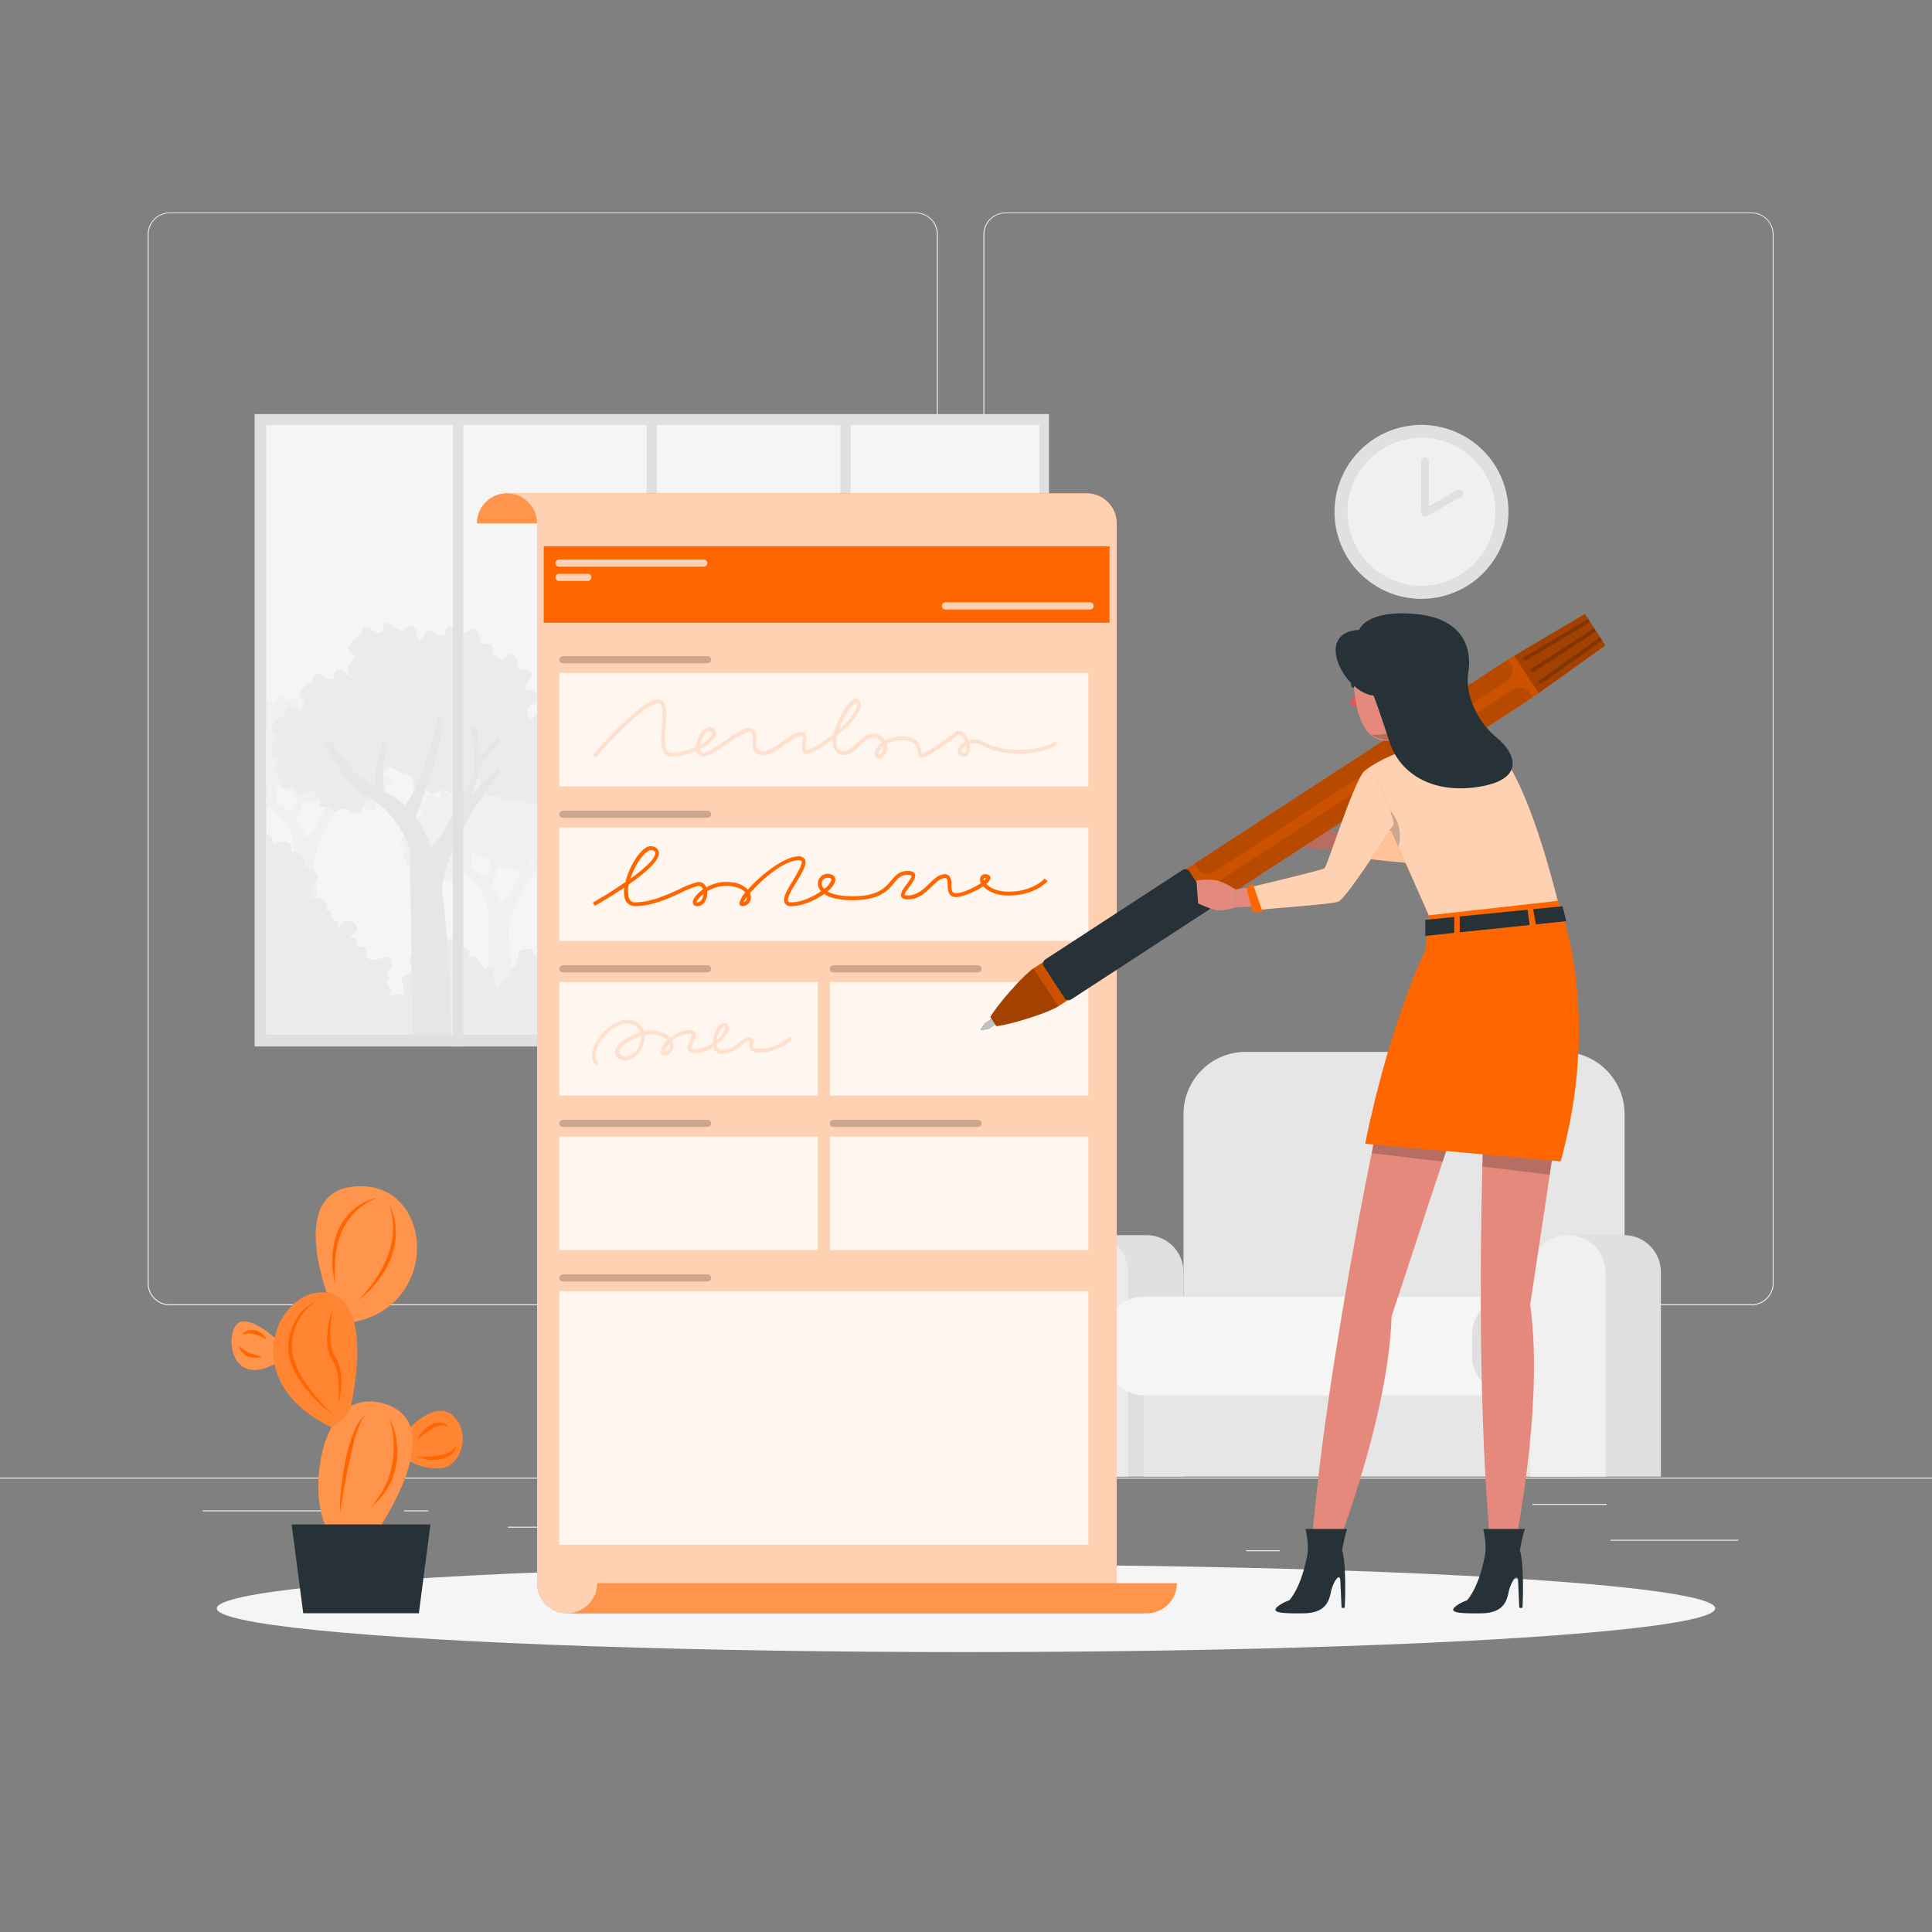 <svg xmlns="http://www.w3.org/2000/svg" viewBox="0 0 500 500"><rect x="0" y="0" width="500" height="500" fill="#808080" stroke="none"/><g id="freepik--background-complete--inject-1"><rect y="382.4" width="500" height="0.25" style="fill:#ebebeb"></rect><rect x="416.78" y="398.49" width="33.12" height="0.25" style="fill:#ebebeb"></rect><rect x="322.53" y="401.21" width="8.69" height="0.25" style="fill:#ebebeb"></rect><rect x="396.59" y="389.21" width="19.19" height="0.25" style="fill:#ebebeb"></rect><rect x="52.46" y="390.89" width="43.19" height="0.25" style="fill:#ebebeb"></rect><rect x="104.56" y="390.89" width="6.33" height="0.25" style="fill:#ebebeb"></rect><rect x="131.47" y="395.11" width="93.68" height="0.25" style="fill:#ebebeb"></rect><path d="M237,337.8H43.91a5.71,5.71,0,0,1-5.7-5.71V60.66A5.71,5.71,0,0,1,43.91,55H237a5.71,5.71,0,0,1,5.71,5.71V332.09A5.71,5.71,0,0,1,237,337.8ZM43.91,55.2a5.46,5.46,0,0,0-5.45,5.46V332.09a5.46,5.46,0,0,0,5.45,5.46H237a5.47,5.47,0,0,0,5.46-5.46V60.66A5.47,5.47,0,0,0,237,55.2Z" style="fill:#ebebeb"></path><path d="M453.31,337.8H260.21a5.72,5.72,0,0,1-5.71-5.71V60.66A5.72,5.72,0,0,1,260.21,55h193.1A5.71,5.71,0,0,1,459,60.66V332.09A5.71,5.71,0,0,1,453.31,337.8ZM260.21,55.2a5.47,5.47,0,0,0-5.46,5.46V332.09a5.47,5.47,0,0,0,5.46,5.46h193.1a5.47,5.47,0,0,0,5.46-5.46V60.66a5.47,5.47,0,0,0-5.46-5.46Z" style="fill:#ebebeb"></path><rect x="65.89" y="107.16" width="205.59" height="163.67" style="fill:#e0e0e0"></rect><path d="M68.93,110v157.8H269V110Z" style="fill:#f5f5f5"></path><path d="M204.16,226.17a3.29,3.29,0,0,0,.11-.74c.09-1.54,1.56-1.3,2.81-1.5,1-.17-1.61-2.63.36-3.43a1.71,1.71,0,0,0,.95-.66,1.13,1.13,0,0,0-.43-1.36,2.65,2.65,0,0,0-1.49-.37c-.33-.39-.06-1,.25-1.38s.69-.85.57-1.34c-.18-.74-1.22-.77-2-.63a5.35,5.35,0,0,1-.41-1.51c-.13-.51-.54-1.05-1.06-1s-.79.61-1.28.73-1-.37-1.48-.74-1.21-.6-1.51-.11c-.19.29-.08.7-.27,1-.32.5-1.1.19-1.58-.17s-1.24-.67-1.58-.18a1.84,1.84,0,0,0-.19.51c-.23.66-.94,1-1.49,1.41s-1,1.26-.52,1.77c.23.25.63.36.75.68s-.27.77-.6,1c-.54.47-.64,1.85.08,2.23.3.15.74.2.82.54s-.24.52-.44.75a1.43,1.43,0,0,0,.44,2.13c.17.08.38.15.45.33a.79.79,0,0,1,0,.4,2,2,0,0,0-.07.77.32.32,0,0,0,.09.24.37.37,0,0,0,.23.07c1,0,1.54-.32,2.17.58a.77.77,0,0,0,.21.23.73.73,0,0,0,.29.07c.71.06,1.18-.39,1.83-.47.91-.12,1.1.35,1.89.73C203.32,227.38,203.92,227,204.16,226.17Z" style="fill:#f0f0f0"></path><path d="M192.21,224.88a4,4,0,0,0,.12-.74c.09-1.54,1.55-1.3,2.8-1.51,1-.16-1.6-2.62.36-3.42a1.67,1.67,0,0,0,.95-.66,1.1,1.1,0,0,0-.43-1.36,2.64,2.64,0,0,0-1.49-.38c-.32-.39-.06-1,.25-1.37s.69-.85.57-1.34c-.17-.74-1.21-.77-2-.63A5,5,0,0,1,193,212c-.14-.51-.54-1.05-1.07-1s-.79.61-1.27.73-1-.37-1.49-.74-1.21-.6-1.51-.11c-.18.29-.07.7-.26,1-.33.5-1.1.19-1.58-.17s-1.25-.67-1.59-.18a2.21,2.21,0,0,0-.18.51c-.23.66-.94,1-1.49,1.41s-1,1.26-.53,1.77c.23.25.64.36.75.68s-.27.76-.59,1c-.55.46-.64,1.85.07,2.23.31.15.75.2.82.54s-.23.52-.43.75a1.43,1.43,0,0,0,.43,2.13c.18.08.39.15.45.33a.62.62,0,0,1,0,.4,2.22,2.22,0,0,0-.07.77.39.39,0,0,0,.09.24.48.48,0,0,0,.23.07c1,0,1.54-.32,2.17.58a1,1,0,0,0,.22.23.69.69,0,0,0,.29.07c.71.06,1.17-.39,1.83-.47.9-.12,1.09.35,1.89.72C191.37,226.09,192,225.73,192.21,224.88Z" style="fill:#f0f0f0"></path><path d="M191.06,217.27a3.29,3.29,0,0,0,.11-.74c.1-1.54,1.56-1.29,2.81-1.5,1-.17-1.61-2.63.36-3.42a1.74,1.74,0,0,0,.95-.67,1.11,1.11,0,0,0-.43-1.36,2.63,2.63,0,0,0-1.49-.37c-.32-.39-.06-1,.25-1.38s.69-.85.57-1.34c-.18-.74-1.21-.77-2-.62a5.51,5.51,0,0,1-.41-1.52c-.13-.51-.54-1-1.06-1s-.79.62-1.27.73-1.05-.36-1.49-.74-1.21-.6-1.51-.11c-.18.29-.07.7-.26,1-.33.5-1.1.19-1.58-.16s-1.25-.68-1.59-.19a2.14,2.14,0,0,0-.19.52c-.22.65-.93,1-1.49,1.4s-1,1.26-.52,1.77c.23.26.64.36.75.68s-.27.77-.59,1c-.55.47-.64,1.85.07,2.23.31.16.75.21.82.54s-.23.53-.43.76a1.42,1.42,0,0,0,.43,2.12c.17.08.39.15.45.33a.62.62,0,0,1,0,.4,2.22,2.22,0,0,0-.07.77.37.37,0,0,0,.09.24.32.32,0,0,0,.23.07c1,0,1.54-.32,2.17.58a.69.69,0,0,0,.22.23.68.68,0,0,0,.28.07c.72.06,1.18-.39,1.83-.47.91-.11,1.1.35,1.9.73C190.22,218.49,190.83,218.12,191.06,217.27Z" style="fill:#f0f0f0"></path><path d="M183.19,221.06a4,4,0,0,0,.12-.74c.09-1.54,1.55-1.3,2.8-1.5,1-.17-1.6-2.63.36-3.42a1.74,1.74,0,0,0,.95-.67,1.11,1.11,0,0,0-.43-1.36,2.63,2.63,0,0,0-1.49-.37c-.32-.39-.06-1,.25-1.38s.69-.85.57-1.34c-.18-.74-1.21-.77-2-.62a5.51,5.51,0,0,1-.41-1.52c-.13-.51-.53-1-1.06-1s-.79.61-1.27.73-1.05-.37-1.49-.74-1.21-.6-1.51-.11c-.18.29-.07.7-.26,1-.33.5-1.1.19-1.58-.17s-1.25-.67-1.59-.18a1.82,1.82,0,0,0-.18.51c-.23.66-.94,1-1.49,1.41s-1,1.26-.53,1.77c.23.26.64.36.75.68s-.27.77-.59,1c-.55.47-.64,1.85.07,2.23.31.16.75.2.82.54s-.23.53-.43.76a1.43,1.43,0,0,0,.43,2.12c.18.08.39.15.45.33a.62.62,0,0,1,0,.4,2.22,2.22,0,0,0-.07.77.37.37,0,0,0,.09.24.39.39,0,0,0,.23.07c1,0,1.54-.32,2.17.58a.55.55,0,0,0,.51.3c.71.06,1.17-.39,1.83-.47.9-.11,1.09.35,1.89.73C182.35,222.28,183,221.91,183.19,221.06Z" style="fill:#f0f0f0"></path><path d="M175.24,219.31a3.29,3.29,0,0,0,.11-.74c.09-1.54,1.56-1.3,2.81-1.5,1-.17-1.61-2.63.36-3.42a1.77,1.77,0,0,0,.95-.67,1.13,1.13,0,0,0-.43-1.36,2.65,2.65,0,0,0-1.49-.37c-.32-.39-.06-1,.25-1.38s.69-.85.57-1.34c-.18-.74-1.21-.77-2-.62a5.51,5.51,0,0,1-.41-1.52c-.13-.51-.54-1-1.06-1s-.79.61-1.28.73-1-.37-1.48-.74-1.21-.6-1.51-.11c-.18.29-.08.7-.26,1-.33.5-1.11.19-1.59-.17s-1.24-.67-1.58-.18a1.84,1.84,0,0,0-.19.51c-.23.66-.94,1-1.49,1.41s-1,1.26-.52,1.77c.23.26.64.36.75.68s-.27.77-.6,1c-.54.47-.64,1.85.08,2.23.3.16.75.2.82.54s-.24.53-.44.75a1.44,1.44,0,0,0,.44,2.13c.17.08.38.15.45.33a.79.79,0,0,1,0,.4,2,2,0,0,0-.07.77.32.32,0,0,0,.09.24.37.37,0,0,0,.23.07c1,0,1.54-.32,2.17.58a.61.61,0,0,0,.22.23.64.64,0,0,0,.28.07c.72.06,1.18-.39,1.83-.47.91-.11,1.1.35,1.89.73C174.4,220.53,175,220.16,175.24,219.31Z" style="fill:#f0f0f0"></path><path d="M175.14,227.82a3.37,3.37,0,0,0,.08-.59c.08-1.21,1.23-1,2.21-1.18.77-.13-1.26-2.07.29-2.69a1.34,1.34,0,0,0,.74-.52.88.88,0,0,0-.33-1.08,2.18,2.18,0,0,0-1.18-.29c-.25-.31,0-.77.2-1.08s.54-.68.45-1.06c-.14-.59-1-.61-1.54-.49a4.1,4.1,0,0,1-.32-1.2c-.11-.4-.43-.82-.84-.77s-.62.49-1,.58-.83-.29-1.17-.58-1-.48-1.19-.09c-.15.23-.06.55-.21.78-.26.39-.87.15-1.25-.13s-1-.54-1.24-.15a1.44,1.44,0,0,0-.15.41c-.18.51-.74.77-1.17,1.1s-.78,1-.42,1.4c.19.2.51.28.6.53s-.22.61-.47.82c-.43.37-.51,1.46.06,1.75.23.13.58.17.64.43s-.18.42-.34.6a1.12,1.12,0,0,0,.34,1.67c.14.07.3.12.35.26a.51.51,0,0,1,0,.32,1.72,1.72,0,0,0-.05.6.25.25,0,0,0,.07.19.29.29,0,0,0,.18,0c.82,0,1.21-.25,1.71.46a.59.59,0,0,0,.17.18.6.6,0,0,0,.23.06c.56,0,.92-.31,1.44-.37.71-.09.86.28,1.49.57C174.47,228.77,175,228.49,175.14,227.82Z" style="fill:#f0f0f0"></path><path d="M170.68,224.88a3.29,3.29,0,0,0,.11-.74c.09-1.54,1.56-1.3,2.81-1.51,1-.16-1.61-2.62.36-3.42a1.71,1.71,0,0,0,.95-.66,1.13,1.13,0,0,0-.43-1.36,2.66,2.66,0,0,0-1.49-.38c-.32-.39-.06-1,.25-1.37s.69-.85.57-1.34c-.18-.74-1.21-.77-2-.63a5.35,5.35,0,0,1-.41-1.51c-.13-.51-.54-1.05-1.06-1s-.79.61-1.28.73-1-.37-1.48-.74-1.21-.6-1.51-.11c-.18.29-.08.7-.26,1-.33.5-1.11.19-1.59-.17s-1.24-.67-1.58-.18a1.84,1.84,0,0,0-.19.51c-.23.66-.94,1-1.49,1.41s-1,1.26-.52,1.77c.23.25.64.36.75.68s-.27.76-.6,1c-.54.46-.64,1.85.08,2.23.3.15.75.2.82.54s-.24.52-.44.75a1.44,1.44,0,0,0,.44,2.13c.17.08.38.15.45.33a.79.79,0,0,1,0,.4,2,2,0,0,0-.07.77.34.34,0,0,0,.09.24.45.45,0,0,0,.23.07c1,0,1.54-.32,2.17.58a.8.8,0,0,0,.22.23.64.64,0,0,0,.28.07c.72.06,1.18-.39,1.83-.47.91-.12,1.1.35,1.89.72C169.84,226.09,170.45,225.73,170.68,224.88Z" style="fill:#f0f0f0"></path><path d="M183.19,211.7a4,4,0,0,0,.12-.74c.09-1.54,1.55-1.29,2.8-1.5,1-.16-1.6-2.63.36-3.42a1.77,1.77,0,0,0,.95-.66A1.12,1.12,0,0,0,187,204a2.63,2.63,0,0,0-1.49-.37c-.32-.39-.06-1,.25-1.38s.69-.85.57-1.34c-.18-.74-1.21-.77-2-.62a5.51,5.51,0,0,1-.41-1.52c-.13-.51-.53-1-1.06-1s-.79.62-1.27.73-1.05-.36-1.49-.73-1.21-.61-1.51-.12c-.18.29-.07.7-.26,1-.33.5-1.1.19-1.58-.16s-1.25-.68-1.59-.19a1.78,1.78,0,0,0-.18.52c-.23.65-.94,1-1.49,1.4s-1,1.26-.53,1.77c.23.26.64.36.75.68s-.27.77-.59,1.05c-.55.46-.64,1.84.07,2.22.31.16.75.21.82.54s-.23.53-.43.76a1.42,1.42,0,0,0,.43,2.12c.18.09.39.15.45.33a.62.62,0,0,1,0,.4,2.24,2.24,0,0,0-.07.77.42.42,0,0,0,.09.25.38.38,0,0,0,.23.06c1,.05,1.54-.32,2.17.58a.55.55,0,0,0,.51.3c.71.06,1.17-.38,1.83-.47.9-.11,1.09.35,1.89.73C182.35,212.92,183,212.55,183.19,211.7Z" style="fill:#f0f0f0"></path><path d="M193.41,212.22a3.12,3.12,0,0,0,.11-.74c.09-1.53,1.56-1.29,2.81-1.5,1-.16-1.61-2.63.36-3.42a1.76,1.76,0,0,0,.95-.66,1.13,1.13,0,0,0-.43-1.36,2.58,2.58,0,0,0-1.49-.38c-.32-.39-.06-1,.25-1.37s.69-.85.57-1.35c-.18-.74-1.21-.76-2-.62a5.51,5.51,0,0,1-.41-1.52c-.13-.51-.54-1-1.06-1s-.79.62-1.28.73-1-.36-1.48-.73-1.21-.61-1.51-.12c-.18.3-.08.71-.26,1-.33.5-1.11.19-1.59-.16s-1.24-.68-1.58-.18a1.84,1.84,0,0,0-.19.51c-.23.66-.94,1-1.49,1.4s-1,1.26-.52,1.78c.23.25.64.35.75.68s-.27.76-.6,1c-.54.46-.64,1.84.08,2.22.3.16.74.21.82.54s-.24.53-.44.76a1.44,1.44,0,0,0,.44,2.13c.17.08.38.15.45.33a.8.8,0,0,1,0,.4,2,2,0,0,0-.07.77.34.34,0,0,0,.09.24.36.36,0,0,0,.23.06c1,0,1.54-.32,2.17.58a.61.61,0,0,0,.22.23.65.65,0,0,0,.28.08c.71.05,1.18-.39,1.83-.47.91-.12,1.1.35,1.89.72C192.57,213.44,193.17,213.08,193.41,212.22Z" style="fill:#f0f0f0"></path><path d="M199.62,216.4a3.74,3.74,0,0,0,.11-.74c.09-1.53,1.56-1.29,2.8-1.5,1-.16-1.6-2.62.36-3.42a1.69,1.69,0,0,0,1-.66,1.1,1.1,0,0,0-.43-1.36,2.64,2.64,0,0,0-1.49-.38c-.32-.39-.06-1,.25-1.37s.69-.85.58-1.34c-.18-.75-1.22-.77-2-.63a5.49,5.49,0,0,1-.4-1.52c-.14-.5-.54-1-1.06-1s-.8.62-1.28.73-1-.36-1.49-.73-1.2-.61-1.51-.12c-.18.3-.07.71-.26,1-.33.5-1.1.19-1.58-.17s-1.25-.68-1.59-.18a2.21,2.21,0,0,0-.18.51c-.23.66-.94,1-1.49,1.41s-1,1.25-.53,1.77c.24.25.64.35.76.68s-.27.76-.6,1c-.54.46-.64,1.84.08,2.22.3.16.74.21.81.54s-.23.53-.43.76a1.43,1.43,0,0,0,.44,2.13c.17.08.38.15.44.33a.62.62,0,0,1,0,.4,2.22,2.22,0,0,0-.07.77.35.35,0,0,0,.1.24.33.33,0,0,0,.22.06c1,.05,1.54-.32,2.18.59a.57.57,0,0,0,.5.3c.71.05,1.18-.39,1.83-.47.9-.12,1.09.35,1.89.72C198.77,217.62,199.38,217.26,199.62,216.4Z" style="fill:#f0f0f0"></path><path d="M197.73,221.69s-2.59,3.67-3.49,4.83-5.37,8.41-6,13.21c-.07.51-.13,1-.2,1.34a202.54,202.54,0,0,1,1.54,24.05h-6.29c-.18-13.31-.43-30.09-.55-30.88-.21-1.33-2.76-6.38-6.69-8.45s-7.34-8.93-7.34-8.93H170a22.56,22.56,0,0,0,5.64,6.53,11.88,11.88,0,0,0,1.49.88,21,21,0,0,1,1.32-7.41l.67.62a17.61,17.61,0,0,0-.51,7.53A13.44,13.44,0,0,1,182,227.3c3.43-4.47,5.37-14.68,5.37-14.68l.88.48a52.6,52.6,0,0,1-1.14,6.26,102.84,102.84,0,0,1-3.42,9.88,23.39,23.39,0,0,1,2.6,4.87,1.75,1.75,0,0,1,.33-.39c2.23-2,6.44-11.58,6.44-11.58,1-2.23-.54-8.06-.54-8.06h1.18l.52,5.1,3-3.22.53.45-3.13,4-1.61,5.1,4.21-4.66Z" style="fill:#f0f0f0"></path><path d="M147.62,226.11a3.74,3.74,0,0,0,.11-.74c.09-1.53,1.56-1.29,2.8-1.5,1-.16-1.6-2.62.36-3.42a1.69,1.69,0,0,0,1-.66,1.1,1.1,0,0,0-.43-1.36,2.56,2.56,0,0,0-1.49-.38c-.32-.39-.06-1,.25-1.37s.69-.85.58-1.35c-.18-.74-1.22-.76-2-.62a5.49,5.49,0,0,1-.4-1.52c-.14-.51-.54-1-1.06-1s-.8.62-1.28.73-1-.36-1.49-.73-1.2-.61-1.51-.12c-.18.3-.07.71-.26,1-.33.51-1.1.19-1.58-.16s-1.25-.68-1.59-.18a2.21,2.21,0,0,0-.18.51c-.23.66-.94,1-1.49,1.4s-1,1.26-.53,1.78c.24.25.64.35.76.68s-.27.76-.6,1c-.54.46-.64,1.84.08,2.22.3.16.74.21.81.54s-.23.53-.43.76a1.43,1.43,0,0,0,.44,2.13c.17.08.38.15.44.33a.62.62,0,0,1,0,.4,2.22,2.22,0,0,0-.07.77.35.35,0,0,0,.1.24.33.33,0,0,0,.22.06c1,.05,1.54-.32,2.18.58a.67.67,0,0,0,.21.23.74.74,0,0,0,.29.08c.71,0,1.18-.39,1.83-.47.9-.12,1.09.35,1.89.72C146.77,227.33,147.38,227,147.62,226.11Z" style="fill:#f0f0f0"></path><path d="M135.67,224.82a3.12,3.12,0,0,0,.11-.74c.09-1.53,1.56-1.29,2.81-1.5,1-.16-1.61-2.63.36-3.42a1.76,1.76,0,0,0,1-.66,1.13,1.13,0,0,0-.43-1.36,2.58,2.58,0,0,0-1.49-.38c-.32-.39-.06-1,.25-1.37s.69-.86.57-1.35c-.18-.74-1.21-.76-2-.62a5.51,5.51,0,0,1-.41-1.52c-.13-.51-.54-1-1.06-1s-.79.62-1.28.73-1-.36-1.48-.73-1.21-.61-1.51-.12c-.18.3-.08.71-.26,1-.33.5-1.11.19-1.59-.16s-1.24-.68-1.58-.18a1.84,1.84,0,0,0-.19.51c-.23.66-.94,1-1.49,1.4s-1,1.26-.52,1.78c.23.25.64.35.75.68s-.27.76-.6,1c-.54.46-.64,1.84.08,2.22.3.16.75.21.82.54s-.24.53-.44.76a1.43,1.43,0,0,0,.44,2.12c.17.09.38.16.45.34a.8.8,0,0,1,0,.4,2,2,0,0,0-.07.77.36.36,0,0,0,.09.24.36.36,0,0,0,.23.06c1,.05,1.54-.32,2.17.58a.61.61,0,0,0,.22.23.53.53,0,0,0,.28.07c.72.06,1.18-.38,1.83-.46.91-.12,1.1.35,1.89.72C134.83,226,135.44,225.68,135.67,224.82Z" style="fill:#f0f0f0"></path><path d="M134.52,217.22a3.29,3.29,0,0,0,.11-.75c.09-1.53,1.56-1.29,2.81-1.5,1-.16-1.61-2.62.36-3.42a1.76,1.76,0,0,0,.95-.66,1.13,1.13,0,0,0-.43-1.36,2.67,2.67,0,0,0-1.5-.38c-.32-.39,0-1,.26-1.37s.69-.85.57-1.34c-.18-.75-1.22-.77-2-.63a5.53,5.53,0,0,1-.41-1.51c-.13-.51-.54-1.05-1.06-1s-.79.61-1.28.73-1-.37-1.48-.74-1.21-.6-1.51-.11c-.19.29-.08.7-.27,1-.32.5-1.1.19-1.58-.17s-1.24-.67-1.58-.18a1.84,1.84,0,0,0-.19.51c-.23.66-.94,1-1.49,1.41s-1,1.25-.52,1.77c.23.25.63.35.75.68s-.27.76-.6,1c-.54.46-.64,1.85.08,2.22.3.16.74.21.82.54s-.24.53-.44.76a1.43,1.43,0,0,0,.44,2.13c.17.08.38.15.45.33a.79.79,0,0,1,0,.4,2,2,0,0,0-.07.77.34.34,0,0,0,.09.24.36.36,0,0,0,.23.06c1,.05,1.54-.32,2.17.59a.91.91,0,0,0,.21.23.73.73,0,0,0,.29.07c.71.06,1.18-.39,1.83-.47.91-.12,1.1.35,1.89.72C133.68,218.43,134.28,218.07,134.52,217.22Z" style="fill:#f0f0f0"></path><path d="M126.65,221a3.29,3.29,0,0,0,.11-.75c.09-1.53,1.56-1.29,2.81-1.5,1-.16-1.61-2.62.36-3.42a1.76,1.76,0,0,0,.95-.66,1.13,1.13,0,0,0-.43-1.36,2.66,2.66,0,0,0-1.49-.38c-.32-.39-.06-1,.25-1.37s.69-.85.57-1.34c-.18-.75-1.21-.77-2-.63a5.51,5.51,0,0,1-.41-1.52c-.13-.5-.54-1-1.06-1s-.79.61-1.28.72-1-.36-1.48-.73-1.21-.6-1.51-.12c-.18.3-.08.71-.26,1-.33.5-1.11.19-1.59-.17s-1.24-.68-1.58-.18a1.84,1.84,0,0,0-.19.51c-.23.66-.94,1-1.49,1.41s-1,1.25-.52,1.77c.23.25.64.35.75.68s-.27.76-.6,1c-.54.46-.64,1.84.08,2.22.3.16.74.21.82.54s-.24.53-.44.76a1.44,1.44,0,0,0,.44,2.13c.17.08.38.15.45.33a.79.79,0,0,1,0,.4,2,2,0,0,0-.07.77.34.34,0,0,0,.09.24.36.36,0,0,0,.23.06c1,0,1.54-.32,2.17.59a.8.8,0,0,0,.22.23.82.82,0,0,0,.28.07c.72.06,1.18-.39,1.83-.47.91-.12,1.1.35,1.89.72C125.81,222.22,126.41,221.86,126.65,221Z" style="fill:#f0f0f0"></path><path d="M118.7,219.25a3.74,3.74,0,0,0,.11-.74c.09-1.53,1.56-1.29,2.81-1.5,1-.16-1.61-2.62.36-3.42a1.7,1.7,0,0,0,.94-.66,1.11,1.11,0,0,0-.42-1.36,2.69,2.69,0,0,0-1.5-.38c-.32-.39-.06-1,.25-1.37s.69-.85.58-1.34c-.18-.75-1.22-.77-2-.63a5.49,5.49,0,0,1-.4-1.52c-.14-.5-.54-1-1.06-1s-.8.62-1.28.73-1-.36-1.48-.73-1.21-.61-1.52-.12c-.18.3-.07.71-.26,1-.32.5-1.1.19-1.58-.17s-1.25-.68-1.58-.18a1.84,1.84,0,0,0-.19.51c-.23.66-.94,1-1.49,1.41s-1,1.25-.52,1.77c.23.25.63.35.75.68s-.27.76-.6,1c-.54.46-.64,1.84.08,2.22.3.16.74.21.82.54s-.24.53-.44.76a1.43,1.43,0,0,0,.44,2.13c.17.08.38.15.44.33a.62.62,0,0,1,0,.4,2.22,2.22,0,0,0-.07.77.35.35,0,0,0,.1.24.36.36,0,0,0,.23.06c1,0,1.53-.32,2.17.59a.57.57,0,0,0,.5.3c.71.06,1.18-.39,1.83-.47.9-.12,1.1.35,1.89.72C117.85,220.47,118.46,220.11,118.7,219.25Z" style="fill:#f0f0f0"></path><path d="M118.59,227.76a2.52,2.52,0,0,0,.09-.58c.07-1.21,1.23-1,2.21-1.18.77-.13-1.26-2.07.28-2.7a1.35,1.35,0,0,0,.75-.52.87.87,0,0,0-.34-1.07,2,2,0,0,0-1.17-.3c-.25-.3,0-.77.2-1.08s.54-.67.45-1.06c-.14-.58-1-.6-1.55-.49a4.27,4.27,0,0,1-.32-1.19c-.1-.4-.42-.82-.83-.77s-.63.48-1,.57-.82-.28-1.17-.58-1-.47-1.19-.09c-.14.23,0,.56-.2.78-.26.4-.87.15-1.25-.13s-1-.53-1.25-.14a1.47,1.47,0,0,0-.14.4c-.18.52-.74.78-1.18,1.11s-.78,1-.41,1.39c.18.2.5.28.59.54s-.21.6-.47.82c-.42.36-.5,1.45.06,1.75.24.13.59.16.65.43s-.19.41-.35.59a1.13,1.13,0,0,0,.35,1.68c.13.06.3.12.35.26a.48.48,0,0,1,0,.31,1.81,1.81,0,0,0-.06.61.33.33,0,0,0,.08.19.27.27,0,0,0,.18.05c.81,0,1.21-.25,1.71.46a.42.42,0,0,0,.17.18.4.4,0,0,0,.22.05c.56,0,.93-.3,1.44-.36.72-.1.87.27,1.49.57C117.93,228.72,118.41,228.43,118.59,227.76Z" style="fill:#f0f0f0"></path><path d="M114.14,224.82a3.74,3.74,0,0,0,.11-.74c.09-1.53,1.56-1.29,2.81-1.5,1-.16-1.61-2.63.36-3.42a1.7,1.7,0,0,0,.94-.66,1.11,1.11,0,0,0-.42-1.36,2.61,2.61,0,0,0-1.5-.38c-.32-.39-.06-1,.25-1.37s.69-.86.58-1.35c-.18-.74-1.22-.76-2-.62a5.49,5.49,0,0,1-.4-1.52c-.14-.51-.54-1-1.06-1s-.8.62-1.28.73-1-.36-1.48-.73-1.21-.61-1.52-.12c-.18.3-.07.71-.26,1-.32.5-1.1.19-1.58-.16s-1.25-.68-1.58-.18a1.84,1.84,0,0,0-.19.51c-.23.66-.94,1-1.49,1.4s-1,1.26-.52,1.78c.23.25.63.35.75.68s-.27.76-.6,1c-.54.46-.64,1.84.08,2.22.3.16.74.21.82.54s-.24.53-.44.76a1.42,1.42,0,0,0,.44,2.12c.17.09.38.16.44.34a.62.62,0,0,1,0,.4,2.22,2.22,0,0,0-.07.77.37.37,0,0,0,.1.24.36.36,0,0,0,.23.06c1,.05,1.53-.32,2.17.58a.67.67,0,0,0,.21.23.59.59,0,0,0,.29.07c.71.06,1.18-.38,1.83-.46.9-.12,1.1.35,1.89.72C113.29,226,113.9,225.68,114.14,224.82Z" style="fill:#f0f0f0"></path><path d="M126.65,211.65a3.29,3.29,0,0,0,.11-.74c.09-1.54,1.56-1.3,2.81-1.51,1-.16-1.61-2.62.36-3.42a1.71,1.71,0,0,0,.95-.66,1.13,1.13,0,0,0-.43-1.36,2.66,2.66,0,0,0-1.49-.38c-.32-.39-.06-1,.25-1.37s.69-.85.57-1.34c-.18-.74-1.21-.77-2-.63a5.35,5.35,0,0,1-.41-1.51c-.13-.51-.54-1-1.06-1s-.79.61-1.28.73-1-.37-1.48-.74-1.21-.6-1.51-.11c-.18.29-.08.7-.26,1-.33.5-1.11.19-1.59-.17s-1.24-.67-1.58-.18a1.84,1.84,0,0,0-.19.51c-.23.66-.94,1-1.49,1.41s-1,1.26-.52,1.77c.23.25.64.36.75.68s-.27.76-.6,1c-.54.46-.64,1.85.08,2.23.3.15.74.2.82.54s-.24.52-.44.75a1.44,1.44,0,0,0,.44,2.13c.17.08.38.15.45.33a.79.79,0,0,1,0,.4,2,2,0,0,0-.07.77.34.34,0,0,0,.09.24.45.45,0,0,0,.23.07c1,0,1.54-.32,2.17.58a.8.8,0,0,0,.22.23.64.64,0,0,0,.28.07c.72.06,1.18-.39,1.83-.47.91-.12,1.1.35,1.89.72C125.81,212.86,126.41,212.5,126.65,211.65Z" style="fill:#f0f0f0"></path><path d="M136.87,212.17a4,4,0,0,0,.11-.74c.09-1.54,1.56-1.29,2.81-1.5,1-.17-1.61-2.63.36-3.42a1.71,1.71,0,0,0,.94-.67,1.11,1.11,0,0,0-.42-1.36,2.68,2.68,0,0,0-1.5-.37c-.32-.39-.06-1,.25-1.38s.69-.85.58-1.34c-.18-.74-1.22-.77-2-.62a5.49,5.49,0,0,1-.4-1.52c-.14-.51-.54-1-1.06-1s-.8.62-1.28.73-1-.36-1.48-.74-1.21-.6-1.52-.11c-.18.29-.07.7-.26,1-.32.5-1.1.19-1.58-.16s-1.25-.68-1.59-.19a2.13,2.13,0,0,0-.18.52c-.23.65-.94,1-1.49,1.4s-1,1.26-.52,1.77c.23.26.63.36.75.68s-.27.77-.6,1c-.54.47-.64,1.85.08,2.23.3.16.74.21.82.54s-.24.53-.44.76a1.42,1.42,0,0,0,.44,2.12c.17.08.38.15.44.33a.62.62,0,0,1,0,.4,2.24,2.24,0,0,0-.07.77.33.33,0,0,0,.1.24.32.32,0,0,0,.23.07c1,.05,1.53-.32,2.17.58a.67.67,0,0,0,.21.23.73.73,0,0,0,.29.07c.71.06,1.18-.39,1.83-.47.9-.11,1.1.35,1.89.73C136,213.39,136.63,213,136.87,212.17Z" style="fill:#f0f0f0"></path><path d="M143.07,216.35a3.29,3.29,0,0,0,.11-.74c.1-1.54,1.56-1.29,2.81-1.5,1-.16-1.61-2.63.36-3.42a1.77,1.77,0,0,0,1-.66,1.12,1.12,0,0,0-.43-1.37,2.63,2.63,0,0,0-1.49-.37c-.32-.39-.06-1,.25-1.38s.69-.85.57-1.34c-.18-.74-1.21-.77-2-.62a5.51,5.51,0,0,1-.41-1.52c-.13-.51-.53-1-1.06-1s-.79.62-1.27.73-1.05-.36-1.49-.74-1.21-.6-1.51-.11c-.18.29-.07.7-.26,1-.33.5-1.1.19-1.58-.16s-1.25-.68-1.59-.19a2.14,2.14,0,0,0-.19.52c-.22.65-.93,1-1.49,1.4s-1,1.26-.52,1.77c.23.26.64.36.75.68s-.27.77-.59,1c-.55.46-.64,1.84.07,2.22.31.16.75.21.82.54s-.23.53-.43.76a1.42,1.42,0,0,0,.43,2.12c.17.09.39.15.45.33a.62.62,0,0,1,0,.4,2.24,2.24,0,0,0-.07.77.42.42,0,0,0,.09.25.36.36,0,0,0,.23.06c1,0,1.54-.32,2.17.58a.69.69,0,0,0,.22.23.68.68,0,0,0,.28.07c.72.06,1.18-.38,1.84-.47.9-.11,1.09.35,1.89.73C142.23,217.57,142.84,217.2,143.07,216.35Z" style="fill:#f0f0f0"></path><path d="M141.19,221.64s-2.59,3.66-3.49,4.83-5.37,8.41-6,13.21c-.06.51-.13.95-.19,1.33a202.71,202.71,0,0,1,1.54,24.06h-6.29c-.18-13.32-.44-30.09-.56-30.89a15.54,15.54,0,0,0-6.69-8.44c-3.93-2.08-7.34-8.94-7.34-8.94h1.26a22.54,22.54,0,0,0,5.64,6.54,14.93,14.93,0,0,0,1.49.88,21.22,21.22,0,0,1,1.31-7.42l.68.63a17.79,17.79,0,0,0-.52,7.52,13.75,13.75,0,0,1,3.43,2.29c3.43-4.46,5.36-14.68,5.36-14.68l.88.48a51.18,51.18,0,0,1-1.13,6.27c-.65,2.64-2.54,7.62-3.42,9.88a23.89,23.89,0,0,1,2.59,4.87,2.6,2.6,0,0,1,.33-.4c2.24-2,6.45-11.58,6.45-11.58,1-2.22-.54-8.05-.54-8.05h1.17l.53,5.1,3-3.22.54.45-3.13,4-1.61,5.1,4.2-4.65Z" style="fill:#f0f0f0"></path><path d="M97.23,208.92a3.29,3.29,0,0,0,.11-.74c.09-1.54,1.56-1.3,2.81-1.5,1-.17-1.61-2.63.36-3.43a1.71,1.71,0,0,0,.95-.66,1.1,1.1,0,0,0-.43-1.36,2.65,2.65,0,0,0-1.49-.37c-.32-.39-.06-1,.25-1.38s.69-.85.57-1.34c-.18-.74-1.21-.77-2-.62A5.51,5.51,0,0,1,98,196c-.13-.51-.54-1.05-1.06-1s-.79.61-1.27.73-1-.37-1.49-.74-1.21-.6-1.51-.11c-.18.29-.07.7-.26,1-.33.5-1.1.19-1.58-.17s-1.25-.67-1.59-.18a2.23,2.23,0,0,0-.19.51c-.22.66-.93,1-1.49,1.41s-1,1.26-.52,1.77c.23.25.64.36.75.68s-.27.77-.59,1c-.55.47-.65,1.85.07,2.23.3.16.75.2.82.54s-.24.53-.44.76a1.43,1.43,0,0,0,.44,2.12c.17.08.39.15.45.33a.62.62,0,0,1,0,.4,2,2,0,0,0-.07.77.28.28,0,0,0,.32.31c1,0,1.54-.32,2.17.58a.69.69,0,0,0,.22.23.64.64,0,0,0,.28.07c.72.06,1.18-.39,1.83-.47.91-.11,1.1.35,1.9.73C96.39,210.14,97,209.77,97.23,208.92Z" style="fill:#f0f0f0"></path><path d="M85.29,207.63a4,4,0,0,0,.11-.74c.09-1.54,1.56-1.3,2.8-1.5,1-.17-1.6-2.63.36-3.43a1.64,1.64,0,0,0,1-.66,1.1,1.1,0,0,0-.43-1.36,2.63,2.63,0,0,0-1.49-.37c-.32-.39-.06-1,.25-1.38s.69-.85.58-1.34c-.18-.74-1.22-.77-2-.63a5.33,5.33,0,0,1-.4-1.51c-.14-.51-.54-1.05-1.06-1s-.8.61-1.28.73-1-.37-1.49-.74-1.2-.6-1.51-.11c-.18.29-.07.7-.26,1-.33.5-1.1.19-1.58-.17s-1.25-.67-1.59-.18a2.21,2.21,0,0,0-.18.51c-.23.66-.94,1-1.49,1.41s-1,1.26-.53,1.77c.24.25.64.36.76.68s-.27.77-.6,1c-.54.47-.64,1.85.08,2.23.3.15.74.2.81.54s-.23.52-.43.75a1.43,1.43,0,0,0,.44,2.13c.17.08.38.15.44.33a.62.62,0,0,1,0,.4,2.22,2.22,0,0,0-.07.77.35.35,0,0,0,.1.24.34.34,0,0,0,.22.07c1,0,1.54-.32,2.18.58a.77.77,0,0,0,.21.23.73.73,0,0,0,.29.07c.71.06,1.18-.39,1.83-.47.9-.12,1.09.35,1.89.73C84.44,208.84,85.05,208.48,85.29,207.63Z" style="fill:#f0f0f0"></path><path d="M84.13,200a4,4,0,0,0,.12-.74c.09-1.54,1.56-1.29,2.8-1.5,1-.17-1.6-2.63.36-3.42a1.77,1.77,0,0,0,1-.66,1.12,1.12,0,0,0-.43-1.37,2.63,2.63,0,0,0-1.49-.37c-.32-.39-.06-1,.25-1.38s.69-.85.57-1.34c-.17-.74-1.21-.77-2-.62a5.49,5.49,0,0,1-.4-1.52c-.14-.51-.54-1-1.07-1s-.79.62-1.27.73-1-.36-1.49-.74-1.21-.6-1.51-.11c-.18.29-.07.7-.26,1-.33.5-1.1.19-1.58-.16s-1.25-.68-1.59-.19a2.13,2.13,0,0,0-.18.52c-.23.65-.94,1-1.49,1.4s-1,1.26-.53,1.77c.23.26.64.36.75.68s-.26.77-.59,1.05c-.54.46-.64,1.84.08,2.22.3.16.74.21.81.54s-.23.53-.43.76A1.42,1.42,0,0,0,75,197.7c.18.08.39.15.45.33a.62.62,0,0,1,0,.4,2.24,2.24,0,0,0-.07.77.37.37,0,0,0,.1.25.33.33,0,0,0,.22.06c1,.05,1.54-.32,2.17.58a.81.81,0,0,0,.22.23.73.73,0,0,0,.29.07c.71.06,1.18-.38,1.83-.47.9-.11,1.09.35,1.89.73C83.29,201.24,83.9,200.87,84.13,200Z" style="fill:#f0f0f0"></path><path d="M68.81,200.39c0,.21.08.42.12.62v2.25a1.15,1.15,0,0,1,1,.58l0,0a.91.91,0,0,0,.21.23.76.76,0,0,0,.2.06h.09a2.19,2.19,0,0,0,1.09-.24,2.56,2.56,0,0,1,.74-.23,1.54,1.54,0,0,1,.62,0,1.26,1.26,0,0,1,.47.22,8.81,8.81,0,0,0,.8.48,1.91,1.91,0,0,0,1.37.24.94.94,0,0,0,.58-.49,1.88,1.88,0,0,0,.15-.38,3.29,3.29,0,0,0,.11-.74c.08-1.42,1.34-1.33,2.51-1.46l.29,0c.38-.06.23-.47,0-1l-.12-.29c-.32-.78-.6-1.71.47-2.15l.34-.14a1.23,1.23,0,0,0,.61-.51,1.07,1.07,0,0,0-.23-1.2l-.2-.17a2.63,2.63,0,0,0-1.49-.37c-.3-.37-.08-.92.2-1.31,0,0,0,0,0-.05h0c.32-.4.69-.86.57-1.35s-.82-.72-1.47-.68a2.63,2.63,0,0,0-.49.05,5.33,5.33,0,0,1-.4-1.51,1.78,1.78,0,0,0-.14-.36,1,1,0,0,0-.93-.62c-.49.06-.79.61-1.27.73a.78.78,0,0,1-.34,0h0a3,3,0,0,1-1.14-.73c-.44-.38-1.21-.61-1.51-.12a.79.79,0,0,0-.11.36,1.46,1.46,0,0,1-.15.63.42.42,0,0,1-.17.16c-.38.25-1,0-1.41-.32h0a2.14,2.14,0,0,0-.51-.3,1.46,1.46,0,0,0-.39-.12v10.1A.38.38,0,0,0,68.81,200.39Z" style="fill:#f0f0f0"></path><path d="M68.93,188.77v11.52a5.84,5.84,0,0,1,2.3-.47h0c.39-.07.17-.55-.08-1.13-.33-.81-.72-1.82.42-2.28.16-.07.33-.14.48-.22a1.08,1.08,0,0,0,.47-.45,1.1,1.1,0,0,0-.41-1.35h0a2.65,2.65,0,0,0-1.49-.37c-.33-.39-.06-1,.25-1.38a2.78,2.78,0,0,0,.58-1,.83.83,0,0,0,0-.35.74.74,0,0,0-.18-.34,1.73,1.73,0,0,0-1.43-.33l-.35,0a1.33,1.33,0,0,1-.16-.34c-.13-.37-.14-.79-.25-1.17A1.66,1.66,0,0,0,68.93,188.77Z" style="fill:#f0f0f0"></path><path d="M68.93,201v8a3.32,3.32,0,0,1,.82-.15c.25,0,.51,0,.76-.09.77-.13-1.26-2.07.28-2.69a1.59,1.59,0,0,0,.68-.43.28.28,0,0,0,.07-.09.82.82,0,0,0-.06-.77,1.18,1.18,0,0,0-.28-.31,1.74,1.74,0,0,0-.84-.27l-.34,0a.47.47,0,0,1-.1-.38,1.22,1.22,0,0,1,.3-.71c.25-.31.54-.66.45-1-.13-.59-1-.61-1.55-.49A1.88,1.88,0,0,1,68.93,201Z" style="fill:#f0f0f0"></path><path d="M68.93,180.84v13.07a1.18,1.18,0,0,1,1,.62.73.73,0,0,0,.21.22.43.43,0,0,0,.17.06h.12c.66.05,1.1-.32,1.68-.44l.15,0c.9-.11,1.1.36,1.89.73a3.61,3.61,0,0,0,.62.22,1.07,1.07,0,0,0,1.48-.85,3.29,3.29,0,0,0,.11-.74,1.22,1.22,0,0,1,.76-1.18,3.32,3.32,0,0,1,.78-.18c.4,0,.85-.07,1.26-.14a.25.25,0,0,0,.13-.05c.58-.38-1.62-2.62.23-3.37a1.7,1.7,0,0,0,.95-.67,1.11,1.11,0,0,0-.43-1.36,1.7,1.7,0,0,0-.63-.27,3.55,3.55,0,0,0-.86-.1c-.32-.39-.06-1,.25-1.38s.69-.85.57-1.34a.48.48,0,0,0-.07-.18,1,1,0,0,0-.84-.48,3,3,0,0,0-1,0h0a5.49,5.49,0,0,1-.4-1.52c-.14-.51-.54-1-1.07-1s-.79.62-1.27.73-1-.36-1.49-.74-1.21-.6-1.51-.11c-.18.29-.07.7-.26,1-.33.51-1.1.2-1.58-.16A2,2,0,0,0,68.93,180.84Z" style="fill:#f0f0f0"></path><path d="M86.48,195a3.12,3.12,0,0,0,.11-.74c.1-1.53,1.56-1.29,2.81-1.5,1-.16-1.61-2.62.36-3.42a1.72,1.72,0,0,0,.95-.66,1.1,1.1,0,0,0-.43-1.36,2.64,2.64,0,0,0-1.49-.38c-.32-.39-.06-1,.25-1.37s.69-.85.57-1.35c-.18-.74-1.21-.76-2-.62a5.51,5.51,0,0,1-.41-1.52c-.13-.5-.53-1-1.06-1s-.79.62-1.27.73-1-.36-1.49-.73-1.21-.61-1.51-.12c-.18.3-.07.71-.26,1-.33.5-1.1.19-1.58-.17s-1.25-.68-1.59-.18a2.23,2.23,0,0,0-.19.51c-.22.66-.93,1-1.49,1.41s-1,1.25-.52,1.77c.23.25.64.35.75.68s-.27.76-.59,1c-.55.46-.64,1.84.07,2.22.31.16.75.21.82.54s-.23.53-.43.76a1.43,1.43,0,0,0,.43,2.13c.17.08.39.15.45.33a.62.62,0,0,1,0,.4,2.22,2.22,0,0,0-.07.77.39.39,0,0,0,.09.24.36.36,0,0,0,.23.06c1,0,1.54-.32,2.17.59a.77.77,0,0,0,.22.22.69.69,0,0,0,.28.08c.72.05,1.18-.39,1.83-.47.91-.12,1.1.35,1.9.72C85.64,196.19,86.25,195.83,86.48,195Z" style="fill:#f0f0f0"></path><path d="M92.69,199.16a4,4,0,0,0,.11-.75c.09-1.53,1.56-1.29,2.81-1.5,1-.16-1.61-2.62.36-3.42a1.76,1.76,0,0,0,1-.66,1.13,1.13,0,0,0-.43-1.36,2.69,2.69,0,0,0-1.5-.38c-.32-.39-.06-1,.25-1.37s.69-.85.58-1.34c-.18-.75-1.22-.77-2-.63a5.2,5.2,0,0,1-.41-1.51c-.13-.51-.54-1.05-1.06-1s-.79.61-1.28.73-1-.37-1.48-.74-1.21-.6-1.52-.11c-.18.29-.07.7-.26,1-.32.5-1.1.19-1.58-.17s-1.25-.68-1.58-.18a1.84,1.84,0,0,0-.19.51c-.23.66-.94,1-1.49,1.41s-1,1.25-.52,1.77c.23.25.63.35.75.68s-.27.76-.6,1c-.54.46-.64,1.85.08,2.22.3.16.74.21.82.54s-.24.53-.44.76a1.43,1.43,0,0,0,.44,2.13c.17.08.38.15.45.33a.7.7,0,0,1,0,.4,2,2,0,0,0-.06.77.3.3,0,0,0,.09.24.36.36,0,0,0,.23.06c1,.05,1.53-.32,2.17.59a.91.91,0,0,0,.21.23.73.73,0,0,0,.29.07c.71.06,1.18-.39,1.83-.47.9-.12,1.1.35,1.89.72C91.85,200.37,92.45,200,92.69,199.16Z" style="fill:#f0f0f0"></path><path d="M68.93,206.29v2.12l.22.13c.2.1.41.23.6.35a15.81,15.81,0,0,1,6.09,8.1c0,.21.07,1.52.12,3.58.13,5.79.3,17.49.44,27.3h6.28c-.09-5-.27-10.41-.63-15.41-.11-1.59-.25-3.13-.4-4.6-.08-.81-.17-1.6-.27-2.36-.08-.58-.15-1.14-.24-1.68.07-.38.13-.83.2-1.34.54-4.27,4.14-10.48,5.56-12.61q.27-.41.42-.6c.26-.33.66-.87,1.09-1.48,1.08-1.49,2.4-3.35,2.4-3.35l-.54-.81-2.49,2.76-1.71,1.9.87-2.76.69-2.2,0-.14.13-.17.86-1.09.33-.43.44-.56.16-.22.81-1,.41-.52-.54-.45-.52.57-.63.69-.25.27-1.55,1.69-.11-1-.14-1.4,0-.28-.1-1,0-.46,0-.37-.06-.59H85.61s.12.41.26,1.07c.06.29.13.62.2,1,.36,1.9.71,4.63.08,6l-.57,1.28c-.3.63-.68,1.45-1.12,2.36a2.26,2.26,0,0,0-.11.22c-1.42,2.9-3.36,6.56-4.64,7.73a1.85,1.85,0,0,0-.33.4,22.88,22.88,0,0,0-2.6-4.87c.44-1.12,1.13-2.89,1.77-4.73.28-.78.56-1.58.81-2.33.36-1.06.65-2.05.84-2.83s.35-1.51.48-2.19c.21-1,.36-1.88.46-2.56.15-1,.2-1.51.2-1.51l-.15-.09-.73-.39s-.07.34-.2.92-.22,1-.38,1.71-.36,1.4-.58,2.19c0,.13-.07.26-.11.39-.09.33-.2.68-.3,1-.37,1.22-.81,2.5-1.3,3.74-.24.61-.5,1.2-.77,1.77a16.9,16.9,0,0,1-1.73,2.93,13.44,13.44,0,0,0-3.42-2.29,10.21,10.21,0,0,1-.2-2.08c0-.27,0-.55,0-.86s0-.57.06-.88a24.3,24.3,0,0,1,.48-3c0-.23.1-.46.16-.7l-.67-.62s-.07.16-.17.45a24.13,24.13,0,0,0-1,4.11v.07a15.74,15.74,0,0,0-.17,2.78A13.27,13.27,0,0,1,68.93,206.29Z" style="fill:#f0f0f0"></path><path d="M267.85,215.34a3.88,3.88,0,0,0,.36.15,1.15,1.15,0,0,1,.25.12.43.43,0,0,1,.2.27.33.33,0,0,1,0,.26,2.66,2.66,0,0,1-.4.5,1.21,1.21,0,0,0-.29,1,1.41,1.41,0,0,0,.42.92,1.57,1.57,0,0,0,.3.2,1.41,1.41,0,0,1,.34.19v-4.56l.23-.29-.08,0-.15.06v-1.3l.7-.76s0,0,0,0a1.8,1.8,0,0,0-.67-.28v-2.46a.57.57,0,0,0,0-.29V209h0c-.28.22-.59.4-.87.61a2,2,0,0,0-.61.8.86.86,0,0,0,.09,1h0a1.37,1.37,0,0,0,.33.25,1,1,0,0,1,.42.42c.14.4-.26.75-.58,1l0,0C267.23,213.57,267.13,215,267.85,215.34Z" style="fill:#f0f0f0"></path><path d="M255.9,214.05c.31.16.74.2.82.54s-.23.52-.44.76a1.41,1.41,0,0,0-.16,1.49,1.23,1.23,0,0,0,.6.63c.17.08.38.15.44.33a.69.69,0,0,1,0,.4,2.24,2.24,0,0,0-.07.77.34.34,0,0,0,.09.24.37.37,0,0,0,.23.07h0c.79,0,1.26-.17,1.73.15a1.71,1.71,0,0,1,.41.43.67.67,0,0,0,.21.23.73.73,0,0,0,.29.07c.72.06,1.18-.39,1.83-.47.91-.11,1.1.36,1.89.73a2.28,2.28,0,0,0,1.28.27,1.11,1.11,0,0,0,.82-.9,3.29,3.29,0,0,0,.11-.74c.06-1,.73-1.25,1.54-1.35.13,0,.27,0,.42-.06s.57,0,.85-.09c.13,0,.19-.09.21-.17v-.19a6.44,6.44,0,0,0-.37-1.05,3.27,3.27,0,0,1-.17-.53,1.33,1.33,0,0,1-.07-.43,1,1,0,0,1,.61-1v-1.3l.7-.76s0,0,0,0a1.8,1.8,0,0,0-.67-.28,3.84,3.84,0,0,0-.83-.09.75.75,0,0,1-.07-.12,1.27,1.27,0,0,1,.33-1.26,2.42,2.42,0,0,0,.57-1,.57.57,0,0,0,0-.29V209h0c-.16-.63-.92-.74-1.61-.67l-.35,0a2.09,2.09,0,0,1-.25-.7,7.43,7.43,0,0,0-.16-.82c-.13-.51-.54-1-1.06-1s-.8.62-1.28.73a.81.81,0,0,1-.38,0,2.86,2.86,0,0,1-1.11-.73c-.43-.37-1.2-.6-1.51-.11-.18.29-.06.7-.25,1a.52.52,0,0,1-.46.25,1.87,1.87,0,0,1-1.13-.41l-.06,0a1.73,1.73,0,0,0-1.15-.38.5.5,0,0,0-.37.23,1.84,1.84,0,0,0-.19.51c-.23.66-.94,1-1.49,1.41a1.53,1.53,0,0,0-.68,1.51.71.71,0,0,0,.16.26,1.49,1.49,0,0,0,.35.27.93.93,0,0,1,.4.41c.11.32-.12.61-.37.85l-.23.19C255.28,212.28,255.18,213.67,255.9,214.05Z" style="fill:#f0f0f0"></path><path d="M254.75,206.44c.3.16.75.21.81.54a.57.57,0,0,1-.18.49l-.25.27a1.44,1.44,0,0,0,.38,2.1l.06,0c.17.07.38.14.45.32a.28.28,0,0,1,0,.18,1,1,0,0,1,0,.23,2.18,2.18,0,0,0-.07.76.33.33,0,0,0,.1.24s0,0,.05,0a.48.48,0,0,0,.18,0c1,.05,1.53-.32,2.17.58a.67.67,0,0,0,.21.23.74.74,0,0,0,.29.08,1.82,1.82,0,0,0,.75-.11l.24-.1a3.74,3.74,0,0,1,.84-.26,1.62,1.62,0,0,1,.54,0c.48.1.75.44,1.35.72,1.26.59,1.86.23,2.1-.62a5,5,0,0,0,.11-.75,1.42,1.42,0,0,1,.16-.63c.25-.53.83-.66,1.47-.74l1-.1.17,0c.51-.09,0-.81-.25-1.6s-.32-1.45.61-1.82a1.7,1.7,0,0,0,.94-.66.52.52,0,0,0,.06-.16.84.84,0,0,0,0-.52.7.7,0,0,0-.06-.17,1.33,1.33,0,0,0-.42-.52,2.66,2.66,0,0,0-1.5-.37c-.32-.39-.06-1,.25-1.37s.7-.85.58-1.35c-.18-.74-1.22-.77-2-.62a5.49,5.49,0,0,1-.4-1.52,1.54,1.54,0,0,0-.43-.74.75.75,0,0,0-.63-.23c-.49.06-.79.61-1.28.72s-1.05-.36-1.48-.73-1.21-.61-1.51-.11a1,1,0,0,0-.13.48,1.11,1.11,0,0,1-.14.5c-.32.5-1.1.19-1.58-.16a2.55,2.55,0,0,0-.75-.39.7.7,0,0,0-.83.21,1.84,1.84,0,0,0-.19.51c-.23.66-.94,1-1.49,1.4s-1,1.27-.53,1.78a2.47,2.47,0,0,0,.42.3h0a.79.79,0,0,1,.33.37c.14.4-.27.76-.6,1C254.13,204.68,254,206.06,254.75,206.44Z" style="fill:#f0f0f0"></path><path d="M256.85,216a3.85,3.85,0,0,0,.11-.74c.09-1.54,1.56-1.29,2.81-1.5,1-.16-1.61-2.63.36-3.42a1.81,1.81,0,0,0,.95-.66,1.14,1.14,0,0,0-.43-1.37,2.66,2.66,0,0,0-1.5-.37c-.32-.39-.06-1,.26-1.38s.69-.85.57-1.34c-.18-.74-1.22-.77-2-.62a5.18,5.18,0,0,1-.41-1.52c-.13-.51-.54-1-1.06-1s-.79.62-1.28.73-1-.36-1.48-.73-1.21-.61-1.51-.12c-.19.3-.08.7-.27,1-.32.5-1.1.19-1.58-.16s-1.24-.68-1.58-.19a1.91,1.91,0,0,0-.19.52c-.23.65-.94,1-1.49,1.4s-1,1.26-.52,1.77c.23.26.63.36.75.68s-.27.77-.6,1c-.54.46-.64,1.84.08,2.22.3.16.74.21.82.54s-.24.53-.44.76a1.42,1.42,0,0,0,.44,2.12c.17.09.38.15.45.33a.84.84,0,0,1,0,.41,2,2,0,0,0-.07.77.32.32,0,0,0,.09.24.36.36,0,0,0,.23.06c1,0,1.54-.32,2.17.58a.67.67,0,0,0,.21.23.59.59,0,0,0,.29.07c.71.06,1.18-.38,1.83-.47.91-.11,1.1.35,1.89.73C256,217.19,256.61,216.83,256.85,216Z" style="fill:#f0f0f0"></path><path d="M248.9,214.22a3.85,3.85,0,0,0,.11-.74c.09-1.54,1.56-1.29,2.8-1.5,1-.16-1.6-2.63.36-3.42a1.73,1.73,0,0,0,1-.66,1.12,1.12,0,0,0-.43-1.37,2.63,2.63,0,0,0-1.49-.37c-.32-.39-.06-1,.25-1.38s.69-.85.58-1.34c-.18-.74-1.22-.77-2-.62a5.49,5.49,0,0,1-.4-1.52c-.14-.51-.54-1-1.06-1s-.8.62-1.28.73-1-.36-1.49-.73-1.2-.61-1.51-.12c-.18.29-.07.7-.26,1-.33.5-1.1.19-1.58-.16s-1.25-.68-1.59-.19a2.13,2.13,0,0,0-.18.52c-.23.65-.94,1-1.49,1.4s-1,1.26-.53,1.77c.24.26.64.36.76.68s-.27.77-.6,1c-.54.46-.64,1.84.08,2.22.3.16.74.21.81.54s-.23.53-.43.76a1.42,1.42,0,0,0,.44,2.12c.17.09.38.15.44.33a.65.65,0,0,1,0,.41,2.2,2.2,0,0,0-.07.77.37.37,0,0,0,.1.24.33.33,0,0,0,.22.06c1,0,1.54-.32,2.18.58a.67.67,0,0,0,.21.23.59.59,0,0,0,.29.07c.71.06,1.18-.38,1.83-.47.9-.11,1.09.35,1.89.73C248.05,215.44,248.66,215.08,248.9,214.22Z" style="fill:#f0f0f0"></path><path d="M248.79,222.73a2.52,2.52,0,0,0,.09-.58c.07-1.21,1.23-1,2.21-1.19.77-.13-1.26-2.06.28-2.69a1.4,1.4,0,0,0,.75-.52.87.87,0,0,0-.34-1.07,2,2,0,0,0-1.17-.3c-.25-.31-.05-.77.2-1.08s.54-.67.45-1.06c-.14-.58-1-.6-1.55-.49a4.27,4.27,0,0,1-.32-1.19c-.1-.41-.42-.83-.83-.78s-.63.49-1,.58-.82-.29-1.17-.58-.95-.48-1.19-.09c-.14.23-.06.55-.2.78-.26.39-.87.15-1.25-.13s-1-.53-1.25-.14a1.58,1.58,0,0,0-.15.4c-.17.52-.73.77-1.17,1.11s-.78,1-.41,1.39c.18.2.5.28.59.54s-.21.6-.47.82c-.43.36-.5,1.45.06,1.75.24.12.59.16.65.42s-.19.42-.35.6a1.12,1.12,0,0,0,.35,1.67c.13.07.3.12.35.26a.5.5,0,0,1,0,.32,1.57,1.57,0,0,0-.06.61.27.27,0,0,0,.08.19.35.35,0,0,0,.18.05c.81,0,1.21-.26,1.71.45a.4.4,0,0,0,.39.24c.56,0,.93-.3,1.44-.37.71-.09.87.28,1.49.57C248.13,223.69,248.61,223.4,248.79,222.73Z" style="fill:#f0f0f0"></path><path d="M244.34,219.79a4,4,0,0,0,.11-.74c.09-1.54,1.56-1.29,2.8-1.5,1-.17-1.6-2.63.36-3.42a1.73,1.73,0,0,0,.95-.66,1.12,1.12,0,0,0-.43-1.37,2.63,2.63,0,0,0-1.49-.37c-.32-.39-.06-1,.25-1.38s.69-.85.58-1.34c-.18-.74-1.22-.77-2-.62a5.49,5.49,0,0,1-.4-1.52c-.14-.51-.54-1-1.06-1s-.8.62-1.28.73-1-.36-1.49-.74-1.2-.6-1.51-.11c-.18.29-.07.7-.26,1-.33.5-1.1.19-1.58-.16s-1.25-.68-1.59-.19a2.13,2.13,0,0,0-.18.52c-.23.65-.94,1-1.49,1.4s-1,1.26-.53,1.77c.24.26.64.36.76.68s-.27.77-.6,1.05c-.54.46-.64,1.84.08,2.22.3.16.74.21.81.54s-.23.53-.43.76a1.42,1.42,0,0,0,.44,2.12c.17.08.38.15.44.33a.62.62,0,0,1,0,.4,2.24,2.24,0,0,0-.07.77.37.37,0,0,0,.1.25.33.33,0,0,0,.22.06c1,.05,1.54-.32,2.18.58a.67.67,0,0,0,.21.23.73.73,0,0,0,.29.07c.71.06,1.18-.38,1.83-.47.9-.11,1.09.35,1.89.73C243.49,221,244.1,220.64,244.34,219.79Z" style="fill:#f0f0f0"></path><path d="M256.85,206.61a3.74,3.74,0,0,0,.11-.74c.09-1.53,1.56-1.29,2.81-1.5,1-.16-1.61-2.62.36-3.42a1.76,1.76,0,0,0,.95-.66,1.13,1.13,0,0,0-.43-1.36,2.67,2.67,0,0,0-1.5-.38c-.32-.39-.06-1,.26-1.37s.69-.85.57-1.35c-.18-.74-1.22-.76-2-.62a5.18,5.18,0,0,1-.41-1.52c-.13-.51-.54-1-1.06-1s-.79.62-1.28.73-1-.36-1.48-.73-1.21-.61-1.51-.12c-.19.3-.08.71-.27,1-.32.5-1.1.18-1.58-.17s-1.24-.68-1.58-.18a1.84,1.84,0,0,0-.19.51c-.23.66-.94,1-1.49,1.4s-1,1.26-.52,1.78c.23.25.63.35.75.68s-.27.76-.6,1c-.54.46-.64,1.84.08,2.22.3.16.74.21.82.54s-.24.53-.44.76a1.43,1.43,0,0,0,.44,2.13c.17.08.38.15.45.33a.79.79,0,0,1,0,.4,2,2,0,0,0-.07.77.3.3,0,0,0,.09.24.36.36,0,0,0,.23.06c1,.05,1.54-.32,2.17.58a.67.67,0,0,0,.21.23.74.74,0,0,0,.29.08c.71,0,1.18-.39,1.83-.47.91-.12,1.1.35,1.89.72C256,207.83,256.61,207.47,256.85,206.61Z" style="fill:#f0f0f0"></path><path d="M257.1,201.4c.3.16.74.2.81.53s-.23.53-.43.77h0a1.45,1.45,0,0,0,.25,2,1.22,1.22,0,0,0,.19.12c.18.08.39.15.45.33a.62.62,0,0,1,0,.4,2.59,2.59,0,0,0-.08.63.66.66,0,0,0,0,.14.35.35,0,0,0,.1.24.42.42,0,0,0,.23.07c.3,0,.56,0,.78,0h.09a1.18,1.18,0,0,1,1.13.41.78.78,0,0,1,.16.2,1,1,0,0,0,.22.23.58.58,0,0,0,.29.06c.71.06,1.18-.38,1.83-.46a1.34,1.34,0,0,1,.49,0h0c.53.08.77.43,1.4.72.92.44,1.5.36,1.82-.07a1.39,1.39,0,0,0,.27-.56,3.69,3.69,0,0,0,.12-.74c.06-1.11.86-1.29,1.76-1.38H269v-9.34a3.88,3.88,0,0,0-.77.06,5.44,5.44,0,0,1-.41-1.51c-.12-.51-.53-1.05-1.05-1s-.79.61-1.28.73-1.05-.36-1.49-.74-1.2-.61-1.51-.12c-.18.3-.07.71-.26,1-.32.5-1.1.19-1.58-.17s-1.25-.67-1.58-.18a1.84,1.84,0,0,0-.19.51,2.1,2.1,0,0,1-.81.94l-.68.46c-.56.43-1,1.26-.53,1.78.24.25.64.35.76.68a.53.53,0,0,1-.07.47,2.2,2.2,0,0,1-.53.57C256.48,199.64,256.38,201,257.1,201.4Z" style="fill:#f0f0f0"></path><path d="M263.3,205.58c.3.16.75.2.82.54a.54.54,0,0,1-.21.49,2.75,2.75,0,0,1-.22.26.66.66,0,0,0-.12.17h0a1.44,1.44,0,0,0,.55,2c.17.08.38.15.45.33a.69.69,0,0,1,0,.4,2,2,0,0,0-.07.77.35.35,0,0,0,.1.24.29.29,0,0,0,.22.06H265c.74,0,1.2-.18,1.66.24a1.48,1.48,0,0,1,.3.34.69.69,0,0,0,.22.23.89.89,0,0,0,.28.07h.2a1.36,1.36,0,0,0,.3,0l.15,0c.31-.09.59-.25.9-.33v-1.92a.57.57,0,0,0,0-.29V205.7a.84.84,0,0,0,0-.52v-8.12a.58.58,0,0,0-.3.24c-.18.29-.07.7-.26,1-.33.5-1.11.18-1.58-.17s-1.25-.67-1.59-.18a2.23,2.23,0,0,0-.19.51.11.11,0,0,1,0,.07c-.24.61-.92.93-1.45,1.34s-1,1.26-.53,1.77c.23.26.64.36.75.68s-.27.76-.59,1C262.68,203.81,262.59,205.19,263.3,205.58Z" style="fill:#f0f0f0"></path><path d="M242.39,211.77l.17.35c.25.45.72,1.31,1.36,2.33a29.39,29.39,0,0,0,2.32,3.21,12.36,12.36,0,0,0,3.5,3l.6.35a15.78,15.78,0,0,1,6.08,8.1c.1.66.29,12.27.46,23.8,0,2.4.07,4.79.1,7.09h6.29c-.07-4.21-.22-8.76-.48-13.09-.24-4-.58-7.81-1.06-11,.06-.39.12-.83.19-1.34.61-4.79,5.08-12,6-13.21L269,220v0a2.26,2.26,0,0,1,.07-.43.69.69,0,0,0,.05-.4A.28.28,0,0,0,269,219v-1.1l-.64.71-1.71,1.89.87-2.75.69-2.21.05-.14.13-.17.61-.79.23-.29-.08,0-.15.06v-1.3l-1.1,1.21-.11-1-.14-1.4,0-.29-.1-1,0-.45-.1-1H266.2s.12.42.26,1.08c.06.29.13.62.19,1,.37,1.91.71,4.63.09,6,0,0-.7,1.61-1.69,3.64-1.43,2.93-3.44,6.75-4.76,7.94a1.82,1.82,0,0,0-.32.4,24.37,24.37,0,0,0-2.6-4.87c.43-1.12,1.12-2.9,1.77-4.73s1.32-3.82,1.65-5.15c.19-.77.35-1.51.48-2.19.48-2.4.65-4.08.65-4.08l-.87-.48s-.07.34-.2.93-.23,1-.39,1.7-.35,1.4-.57,2.19c0,.13-.08.26-.11.39-.09.34-.2.68-.31,1a40.61,40.61,0,0,1-2.06,5.51,16.54,16.54,0,0,1-1.73,2.93,13.75,13.75,0,0,0-3.43-2.29,11.19,11.19,0,0,1-.2-2.09c0-.26,0-.54,0-.84s0-.58.06-.89a25.51,25.51,0,0,1,.64-3.7l-.68-.63a22.77,22.77,0,0,0-1.15,4.56.17.17,0,0,1,0,.07,16.74,16.74,0,0,0-.15,2.68v.1a12,12,0,0,1-1.5-.88,14.1,14.1,0,0,1-2-1.75,20.74,20.74,0,0,1-2.08-2.45c-.44-.59-.8-1.13-1.05-1.54s-.48-.79-.48-.79Z" style="fill:#f0f0f0"></path><path d="M68.93,216.1v51.66H269v-23c-1.45-.5-2.22-.29-2.72.25a7.72,7.72,0,0,0-1.07,0,.64.64,0,0,0-.28.07.7.7,0,0,0-.2.49,1.8,1.8,0,0,1-1.94,1.36h-.05c0,.59-.18,1.19-.22,1.79h0a1.9,1.9,0,0,0-.77-.16.66.66,0,0,0-.61.44,1,1,0,0,1-.06.26c-.09.16-.3.19-.42.33s.06.7-.15,1a.78.78,0,0,0-.44-.74,2.31,2.31,0,0,0-.89-.2l-.89-.07a.77.77,0,0,0-.75.2c-.12.17-.07.41-.09.61a3.22,3.22,0,0,1-.19.6,2.51,2.51,0,0,0-.06,1.92l-.31.08c-.81.13-2.14.12-2.39.47a.69.69,0,0,0-.14-.88,1.12,1.12,0,0,0-.92-.2,2.11,2.11,0,0,1-1,.13c-.44-.11-.62-.63-.77-1.06s-.56-.91-1-.76a1,1,0,0,0-.33-1.18,3.62,3.62,0,0,1-.41-.27,2.19,2.19,0,0,1-.3-.54c-.4-.79-1.39-1-2.26-1.15a1,1,0,0,0-.63,0c-.23.11-.33.37-.45.6a2.91,2.91,0,0,1-1.41,1.36c-.83.3-.71-.22-1.42-.43a.79.79,0,0,0-.43,0c-1.35.35-2.9.9-3.25,2.24a12.81,12.81,0,0,0-.12,1.65,5.32,5.32,0,0,1-1.54,2.65l-.74-.63a.6.6,0,0,0,.06-.77,1.74,1.74,0,0,0-.65-.52,2.85,2.85,0,0,0-2.36-.51,4.23,4.23,0,0,0-.89.63,1.5,1.5,0,0,1-1,.4.65.65,0,0,1-.6-.76l-.13-.07a6,6,0,0,0-2.64-.83,1.48,1.48,0,0,0-1.39.44c-.27.39-.16.94-.36,1.38a1.08,1.08,0,0,1-1.88-.07c-.1-.27-.26-.66-.51-.53a1.67,1.67,0,0,1-1.81,1.16.63.63,0,0,0-.5-.63.61.61,0,0,0-.68.41,2.42,2.42,0,0,0-.06.46,1.07,1.07,0,0,1-.09.27,1.59,1.59,0,0,1-1.17.72c-.14,0-1.94,0-1.76-.25a4.41,4.41,0,0,0,.82-2.69,2,2,0,0,1,.07-.89c.13-.31.45-.54.53-.86a1,1,0,0,0-.53-1,3.2,3.2,0,0,0-1.15-.25,15.88,15.88,0,0,1-1.83-.31,2.21,2.21,0,0,1-.89-.38,2,2,0,0,1-.51-1.51,3,3,0,0,0-.3-1.59c-.29-.47-1-.68-1.38-.25a3,3,0,0,0-2.22.31,1.08,1.08,0,0,0-.44.38,1.49,1.49,0,0,0-.15.7,7.17,7.17,0,0,1-.91,2.93l-2.11-.65a1.31,1.31,0,0,0-.38-1.33,1.92,1.92,0,0,0-1.36-.47,1.9,1.9,0,0,0-1.31.5,1.18,1.18,0,0,0-.2,1.33c-.48,0-.91-.35-1.4-.39s-1,.53-.71.88a4.3,4.3,0,0,1-1.38-1.21,1.6,1.6,0,0,0-1.65-.59,1.79,1.79,0,0,0-.82,1,3.29,3.29,0,0,0-.42,1.41,1.13,1.13,0,0,0,.79,1.13c.38.73-.59,1.26-1.19,1-.32-.11-.38-.5-.72-.62s-.63.1-.93,0-.58-.34-.87-.52a1.4,1.4,0,0,0-1.44.05,1.38,1.38,0,0,0-.58,1.32c-.41.15-.84-.13-1.27-.22a1.57,1.57,0,0,0-1.78,1.14c-.08.36-.23.91-.59.79a1.7,1.7,0,0,0,.43,2.31c.32.21.77.41.72.78s-.5.46-.8.66c-.66.42-.45,1.25-.63,1.93v0a1.19,1.19,0,0,1-.4.61c-.86.74-3,.21-3.91-.13a3.49,3.49,0,0,0-1.3-.31,1.27,1.27,0,0,0-.64.2c-.71.4-1.15,1.35-1.72,2a3.85,3.85,0,0,1-2.48,1.32,1,1,0,0,1-.69-.12,5.54,5.54,0,0,1-.37-.45c-.41-.43-1.13-.23-1.62.11a3.4,3.4,0,0,1-1.54.82c-.46,0-.94-.25-1.37-.07-.7.27-.36,1-.75,1.45-.55.56-.61.45-1.41.7-.39.12-3.13.22-3.25.54a1.15,1.15,0,0,0-.64-1.31,3.5,3.5,0,0,0-1.58-.24,2.67,2.67,0,0,1,0-1.4c.05-.47-.09-1.06-.56-1.16s-.95.22-1.16-.14a.93.93,0,0,1-.07-.44c-.08-1-1-.71-1.5-1.13-.8-.63-.3.09-.65-.9-.13-.35-.15-1.33-.28-1.83s-.47-.76-.37-1.28a2.87,2.87,0,0,1,.66-1,1,1,0,0,0,.22-1.15c-.32-.5-1.12-.28-1.68-.53s-.68-.69-.94-1.11-.68-.86-1.17-.78c-.18,0-.35.14-.54.16-2,.22-2.41-1.77-2.29-3.14a1.46,1.46,0,0,0-.06-.69c-.24-.53-1-.57-1.36-1s-.15-1.17-.39-1.72a2.23,2.23,0,0,0-1-.94,4.66,4.66,0,0,0-3.18-1,.68.68,0,0,0-.55.33,4.18,4.18,0,0,0-.09.53.88.88,0,0,1-.82.55c-.34,0-.69,0-1,0-.92,0-3.05,3.57-3.85,2.81a.45.45,0,0,1-.1-.31,2.56,2.56,0,0,0-1.92-2.16c-1.19-.28-1.25.2-2.21.67-.32.16-.8.1-.92-.23s0-.49-.05-.72c-.1-.4-.59-.55-1-.52-1.18.06-2.85-.16-2.87,1.61a2.25,2.25,0,0,1,0,.82c-.09.26-.44.45-.64.25-.19.28.26.6.28.95s-.53.59-.9.8a.94.94,0,0,0-.36.32c-.37.56-.17,1.43-.63,2-.64.79-1.78.61-2.27,1.82a4.7,4.7,0,0,1-.81,1.61c-.3-.3-1-1.19-.9-1.76.09-.39.55-.86.22-1.1-.1-.06-.23-.06-.33-.12-.34-.19-.1-.69,0-1.06a1.3,1.3,0,0,0-.78-1.56,1,1,0,0,0-.44-.07,1.88,1.88,0,0,0-1.29.79,5.86,5.86,0,0,1,.06-.94c-1.22.31-1.42-2.05-2.65-2.37-.54-.14-1.38,0-1.47-.53.51-.17.49-1,.09-1.32a2.3,2.3,0,0,0-1.52-.4,1.19,1.19,0,0,0,0-1.64,2.51,2.51,0,0,0-1.64-.7,6.63,6.63,0,0,0-2.43.15,5.81,5.81,0,0,0-1.13.39c.21.36-.31.79-.71.66a1.29,1.29,0,0,1-.72-1c-.59.8-1.78-.12-2.76-.27a2.31,2.31,0,0,0-2.16,1.13c-.6.9-.69,2-1.3,2.82a1.92,1.92,0,0,1-.42.46c-.44.39-.77.51-.53,1.59a1.6,1.6,0,0,0,.25.63,4.15,4.15,0,0,0,.32.27s0,0,0,0a1.26,1.26,0,0,1,0,1.59,1.18,1.18,0,0,1-.18.21,5.53,5.53,0,0,1-1.77.92,1,1,0,0,0-.55.43,1.11,1.11,0,0,0,0,.72,10.75,10.75,0,0,1,.36,3.83.32.32,0,0,0-.08-.09.79.79,0,0,0-.48-.07l-3.11.18a2,2,0,0,0,0-2.39,3.09,3.09,0,0,1-.52-.84.64.64,0,0,1,.34-.81.9.9,0,0,0,.27-.07c.24-.14,0-.51-.15-.71-.34-.35-.67-.88-.39-1.27a1.7,1.7,0,0,1,.48-.35c.91-.61,1-3-.19-3.35a2.56,2.56,0,0,0-1.39.14c-1.44.42-3.18.87-4.32-.12-.23-.94.23-2.22-.61-2.69-.67-.38-1.85.09-2.08-.65-.1-.26,0-.54,0-.82a1,1,0,0,0-1.51-.84c.12-1,1.53-1.3,1.81-2.24A1.79,1.79,0,0,0,91.8,239c-.9-.76-2.42-1-3.16-.12-.35.44-.64,1.19-1.2,1.07,0-.54,0-1.07,0-1.61-.39.4-1.11,0-1.3-.54-.37-1-.26-2.8-1.94-2.08.07-.28.49-.66.49-1a2.37,2.37,0,0,0-1.07-2,2,2,0,0,0-1.53-.26,3.64,3.64,0,0,1-1.74.06c.77-1.21.17-2.45.63-3.69a3.37,3.37,0,0,1,.71-1,1.31,1.31,0,0,0,.19-1.77,3,3,0,0,0-.46-.59,4.54,4.54,0,0,0-3.14-1,2.06,2.06,0,0,0-.18-2.85,4.84,4.84,0,0,0-2.1-1.11l-.76-.2c.73-.82-.07-2.23-1.13-2.47a4.67,4.67,0,0,0-3.1.78c-.46-1-.92-2-1.39-3A1.51,1.51,0,0,1,68.93,216.1Z" style="fill:#ebebeb"></path><path d="M254.81,186.32a5.77,5.77,0,0,0,.17-1.18c.15-2.43,2.47-2,4.44-2.37,1.55-.26-2.54-4.16.57-5.42a2.67,2.67,0,0,0,1.5-1,1.76,1.76,0,0,0-.67-2.16,4.21,4.21,0,0,0-2.37-.59c-.5-.62-.09-1.55.4-2.18s1.09-1.34.91-2.12c-.28-1.17-1.92-1.22-3.11-1a8.67,8.67,0,0,1-.64-2.4c-.21-.8-.85-1.65-1.68-1.55s-1.25,1-2,1.16-1.65-.58-2.35-1.17-1.91-.95-2.39-.18c-.29.47-.12,1.11-.41,1.57-.52.79-1.75.3-2.51-.26s-2-1.07-2.51-.29a3.26,3.26,0,0,0-.29.81c-.36,1-1.48,1.56-2.36,2.22s-1.57,2-.83,2.81c.37.4,1,.56,1.19,1.07s-.42,1.21-.94,1.65c-.86.73-1,2.92.12,3.52.48.25,1.18.33,1.3.86s-.38.83-.69,1.2a2.25,2.25,0,0,0,.69,3.36c.27.13.61.24.71.52a1.09,1.09,0,0,1-.07.64,3.3,3.3,0,0,0-.11,1.21.59.59,0,0,0,.15.39.63.63,0,0,0,.36.1c1.64.07,2.43-.51,3.44.92a1,1,0,0,0,.34.36,1,1,0,0,0,.45.11c1.13.1,1.87-.61,2.9-.74,1.43-.18,1.73.56,3,1.15C253.47,188.24,254.43,187.67,254.81,186.32Z" style="fill:#ebebeb"></path><path d="M235.9,184.27a5,5,0,0,0,.18-1.17c.15-2.43,2.47-2,4.44-2.37,1.55-.26-2.54-4.16.57-5.42a2.72,2.72,0,0,0,1.5-1,1.76,1.76,0,0,0-.68-2.16,4.08,4.08,0,0,0-2.36-.59c-.5-.62-.09-1.55.4-2.18s1.09-1.35.91-2.12c-.29-1.18-1.93-1.22-3.11-1a8.34,8.34,0,0,1-.64-2.4c-.21-.81-.85-1.65-1.68-1.55s-1.26,1-2,1.15-1.65-.57-2.35-1.16-1.91-1-2.39-.18c-.29.46-.12,1.11-.42,1.57-.51.79-1.74.3-2.5-.26s-2-1.07-2.51-.29a3.12,3.12,0,0,0-.29.81c-.36,1-1.49,1.56-2.36,2.22s-1.57,2-.83,2.81c.37.4,1,.56,1.19,1.07s-.42,1.21-.94,1.65c-.86.73-1,2.92.12,3.52.48.25,1.18.33,1.29.85s-.37.84-.69,1.2a2.27,2.27,0,0,0,.69,3.37c.28.13.61.23.71.52a1,1,0,0,1-.06.63A3.36,3.36,0,0,0,222,183a.52.52,0,0,0,.15.38.55.55,0,0,0,.36.11c1.64.07,2.43-.51,3.43.92a1.46,1.46,0,0,0,.34.36,1,1,0,0,0,.46.11c1.13.09,1.86-.61,2.89-.74,1.43-.18,1.74.55,3,1.15C234.57,186.2,235.53,185.62,235.9,184.27Z" style="fill:#ebebeb"></path><path d="M234.08,172.24a5.74,5.74,0,0,0,.18-1.18c.14-2.43,2.47-2,4.44-2.37,1.54-.26-2.54-4.16.57-5.42a2.67,2.67,0,0,0,1.5-1,1.76,1.76,0,0,0-.68-2.16,4.16,4.16,0,0,0-2.36-.59c-.51-.62-.09-1.55.4-2.18s1.09-1.34.9-2.12c-.28-1.17-1.92-1.22-3.1-1a8.34,8.34,0,0,1-.64-2.4c-.21-.8-.86-1.65-1.68-1.55s-1.26,1-2,1.16-1.66-.58-2.35-1.17-1.91-.95-2.39-.18c-.29.47-.12,1.11-.42,1.57-.51.79-1.74.3-2.5-.26s-2-1.07-2.51-.29a3.26,3.26,0,0,0-.29.81c-.36,1-1.49,1.56-2.36,2.22s-1.57,2-.83,2.81c.37.4,1,.56,1.19,1.07s-.43,1.21-.94,1.65c-.86.73-1,2.92.12,3.52.48.25,1.18.33,1.29.86s-.37.83-.69,1.2a2.26,2.26,0,0,0,.69,3.36c.28.13.61.24.71.52a1,1,0,0,1-.06.64,3.3,3.3,0,0,0-.11,1.21.54.54,0,0,0,.15.39.61.61,0,0,0,.36.1c1.64.07,2.43-.51,3.43.92a1.18,1.18,0,0,0,.34.36,1,1,0,0,0,.46.11c1.12.1,1.86-.61,2.89-.74,1.43-.18,1.74.56,3,1.15C232.75,174.16,233.71,173.59,234.08,172.24Z" style="fill:#ebebeb"></path><path d="M221.63,178.23a5.64,5.64,0,0,0,.18-1.17c.14-2.43,2.46-2.05,4.44-2.38,1.54-.25-2.54-4.15.57-5.41a2.72,2.72,0,0,0,1.5-1.05,1.76,1.76,0,0,0-.68-2.15,4.18,4.18,0,0,0-2.36-.6c-.51-.61-.1-1.54.4-2.17s1.09-1.35.9-2.12c-.28-1.18-1.92-1.22-3.1-1a8.42,8.42,0,0,1-.64-2.4c-.22-.81-.86-1.65-1.68-1.55s-1.26,1-2,1.15-1.66-.57-2.35-1.16-1.92-1-2.4-.18c-.28.46-.11,1.11-.41,1.57-.52.79-1.74.3-2.5-.27s-2-1.07-2.51-.29a3.64,3.64,0,0,0-.3.82c-.36,1-1.48,1.55-2.35,2.22s-1.57,2-.83,2.8c.36.41,1,.57,1.19,1.08s-.43,1.21-.94,1.65c-.86.73-1,2.92.12,3.52.47.25,1.17.32,1.29.85s-.37.84-.69,1.2a2.26,2.26,0,0,0,.69,3.36c.27.13.61.24.71.53a1.15,1.15,0,0,1-.06.63,3.36,3.36,0,0,0-.11,1.22.56.56,0,0,0,.14.38.52.52,0,0,0,.36.1c1.65.08,2.44-.5,3.44.92a1.34,1.34,0,0,0,.34.37,1,1,0,0,0,.45.11c1.13.09,1.87-.61,2.9-.74,1.43-.18,1.73.55,3,1.15C220.3,180.16,221.26,179.58,221.63,178.23Z" style="fill:#ebebeb"></path><path d="M209.05,175.46a5.67,5.67,0,0,0,.17-1.17c.15-2.43,2.47-2,4.44-2.38,1.55-.25-2.54-4.15.57-5.41a2.69,2.69,0,0,0,1.5-1.05,1.75,1.75,0,0,0-.67-2.15,4.12,4.12,0,0,0-2.36-.59c-.51-.62-.1-1.55.39-2.18s1.09-1.35.91-2.12c-.28-1.18-1.92-1.22-3.11-1a8.77,8.77,0,0,1-.64-2.4c-.21-.81-.85-1.65-1.68-1.55s-1.25,1-2,1.15-1.65-.57-2.35-1.16-1.91-1-2.39-.18c-.29.46-.12,1.11-.41,1.57-.52.79-1.75.3-2.51-.26s-2-1.07-2.51-.3a3.19,3.19,0,0,0-.29.82c-.36,1-1.48,1.55-2.36,2.22s-1.57,2-.83,2.8c.37.41,1,.57,1.19,1.08s-.42,1.21-.94,1.65c-.86.73-1,2.92.12,3.52.48.25,1.18.33,1.3.85s-.38.84-.69,1.2a2.24,2.24,0,0,0,.69,3.36c.27.14.61.24.71.53a1.07,1.07,0,0,1-.07.63,3.36,3.36,0,0,0-.11,1.22.56.56,0,0,0,.15.38.51.51,0,0,0,.36.1c1.64.08,2.43-.5,3.44.92a1.09,1.09,0,0,0,.34.37,1,1,0,0,0,.45.11c1.13.09,1.87-.61,2.9-.74,1.43-.18,1.73.55,3,1.15C207.71,177.39,208.67,176.81,209.05,175.46Z" style="fill:#ebebeb"></path><path d="M208.88,188.92A4.14,4.14,0,0,0,209,188c.12-1.91,1.94-1.61,3.5-1.87,1.21-.2-2-3.27.45-4.26a2.16,2.16,0,0,0,1.18-.83,1.37,1.37,0,0,0-.53-1.69,3.25,3.25,0,0,0-1.86-.47c-.4-.49-.08-1.22.31-1.71s.86-1.06.71-1.68c-.22-.92-1.51-1-2.44-.77a6.69,6.69,0,0,1-.51-1.89c-.17-.64-.67-1.3-1.32-1.22s-1,.76-1.59.9-1.3-.45-1.85-.91-1.51-.75-1.89-.14c-.22.36-.09.87-.32,1.23-.41.62-1.37.24-2-.2s-1.56-.85-2-.23a2.55,2.55,0,0,0-.23.64c-.28.81-1.17,1.22-1.86,1.75s-1.23,1.56-.65,2.2c.29.32.8.45.94.85s-.34,1-.74,1.3c-.68.58-.8,2.3.09,2.77.38.2.93.26,1,.67s-.29.66-.54.95a1.78,1.78,0,0,0,.54,2.65c.22.1.48.18.56.41a.87.87,0,0,1,0,.5,2.6,2.6,0,0,0-.09,1,.45.45,0,0,0,.12.3.54.54,0,0,0,.28.08c1.3.06,1.92-.4,2.71.72a.67.67,0,0,0,.62.38c.89.07,1.47-.48,2.28-.59,1.13-.14,1.37.44,2.36.91C207.83,190.44,208.59,190,208.88,188.92Z" style="fill:#ebebeb"></path><path d="M201.83,184.27a5.53,5.53,0,0,0,.18-1.17c.14-2.43,2.46-2,4.44-2.37,1.54-.26-2.54-4.16.57-5.42a2.76,2.76,0,0,0,1.5-1,1.77,1.77,0,0,0-.68-2.16,4.1,4.1,0,0,0-2.36-.59c-.51-.62-.1-1.55.4-2.18s1.09-1.35.9-2.12c-.28-1.18-1.92-1.22-3.1-1a8.34,8.34,0,0,1-.64-2.4c-.22-.81-.86-1.65-1.68-1.55s-1.26,1-2,1.15-1.66-.57-2.35-1.16-1.92-1-2.4-.18c-.28.46-.11,1.11-.41,1.57-.52.79-1.74.3-2.5-.26s-2-1.07-2.51-.29a3.56,3.56,0,0,0-.3.81c-.36,1-1.48,1.56-2.35,2.22s-1.57,2-.83,2.81c.36.4,1,.56,1.19,1.07s-.43,1.21-.94,1.65c-.86.73-1,2.92.12,3.52.47.25,1.17.33,1.29.85s-.37.84-.69,1.2a2.27,2.27,0,0,0,.69,3.37c.27.13.61.23.71.52a1.14,1.14,0,0,1-.06.63,3.36,3.36,0,0,0-.11,1.22.56.56,0,0,0,.14.38.6.6,0,0,0,.37.11c1.64.07,2.43-.51,3.43.92a1.46,1.46,0,0,0,.34.36,1,1,0,0,0,.45.11c1.13.09,1.87-.61,2.9-.74,1.43-.18,1.74.55,3,1.15C200.5,186.2,201.46,185.62,201.83,184.27Z" style="fill:#ebebeb"></path><path d="M221.63,163.43a5.74,5.74,0,0,0,.18-1.18c.14-2.43,2.46-2,4.44-2.37,1.54-.26-2.54-4.16.57-5.42a2.71,2.71,0,0,0,1.5-1,1.78,1.78,0,0,0-.68-2.16,4.1,4.1,0,0,0-2.36-.59c-.51-.62-.1-1.55.4-2.18s1.09-1.34.9-2.12c-.28-1.17-1.92-1.22-3.1-1a8.34,8.34,0,0,1-.64-2.4c-.22-.8-.86-1.65-1.68-1.55s-1.26,1-2,1.16-1.66-.58-2.35-1.17-1.92-.95-2.4-.18c-.28.46-.11,1.11-.41,1.57-.52.79-1.74.3-2.5-.26s-2-1.07-2.51-.29a3.74,3.74,0,0,0-.3.81c-.36,1-1.48,1.56-2.35,2.22s-1.57,2-.83,2.81c.36.4,1,.56,1.19,1.07s-.43,1.21-.94,1.65c-.86.73-1,2.92.12,3.52.47.25,1.17.33,1.29.85s-.37.84-.69,1.2a2.27,2.27,0,0,0,.69,3.37c.27.13.61.23.71.52a1.18,1.18,0,0,1-.06.64,3.3,3.3,0,0,0-.11,1.21.6.6,0,0,0,.14.39.65.65,0,0,0,.36.1c1.65.07,2.44-.51,3.44.92a1.3,1.3,0,0,0,.34.36,1,1,0,0,0,.45.11c1.13.1,1.87-.61,2.9-.74,1.43-.18,1.73.56,3,1.15C220.3,165.35,221.26,164.78,221.63,163.43Z" style="fill:#ebebeb"></path><path d="M237.8,164.25a5.67,5.67,0,0,0,.17-1.17c.15-2.43,2.47-2.05,4.45-2.38,1.54-.25-2.55-4.15.56-5.41a2.75,2.75,0,0,0,1.51-1,1.76,1.76,0,0,0-.68-2.15,4.18,4.18,0,0,0-2.36-.6c-.51-.61-.1-1.54.39-2.17s1.09-1.35.91-2.12c-.28-1.18-1.92-1.22-3.11-1a8.77,8.77,0,0,1-.64-2.4c-.21-.81-.85-1.65-1.68-1.55s-1.25,1-2,1.15-1.65-.57-2.35-1.16-1.91-1-2.39-.18c-.29.46-.11,1.11-.41,1.57-.52.79-1.74.3-2.51-.27s-2-1.07-2.5-.29a3.21,3.21,0,0,0-.3.82c-.36,1-1.48,1.55-2.36,2.22s-1.56,2-.82,2.8c.36.4,1,.57,1.18,1.08s-.42,1.21-.94,1.65c-.86.73-1,2.92.12,3.52.48.25,1.18.32,1.3.85s-.38.84-.69,1.2a2.25,2.25,0,0,0,.69,3.36c.27.13.61.24.71.53a1.07,1.07,0,0,1-.07.63,3.36,3.36,0,0,0-.11,1.22.44.44,0,0,0,.51.48c1.64.08,2.43-.5,3.44.92a1.09,1.09,0,0,0,.34.37,1,1,0,0,0,.45.11c1.13.09,1.87-.61,2.9-.74,1.43-.19,1.73.55,3,1.14C236.46,166.18,237.43,165.6,237.8,164.25Z" style="fill:#ebebeb"></path><path d="M247.62,170.87a5.77,5.77,0,0,0,.17-1.17c.15-2.44,2.47-2,4.45-2.38,1.54-.26-2.55-4.16.56-5.41a2.8,2.8,0,0,0,1.51-1,1.78,1.78,0,0,0-.68-2.16,4.28,4.28,0,0,0-2.36-.59c-.51-.62-.1-1.55.39-2.18s1.09-1.34.91-2.12c-.28-1.17-1.92-1.21-3.11-1a8.58,8.58,0,0,1-.64-2.4c-.21-.8-.85-1.65-1.68-1.55s-1.25,1-2,1.16-1.65-.58-2.35-1.17-1.91-1-2.39-.18c-.29.47-.11,1.11-.41,1.57-.52.79-1.75.3-2.51-.26s-2-1.07-2.5-.29a3.28,3.28,0,0,0-.3.81c-.36,1-1.48,1.56-2.36,2.23s-1.56,2-.82,2.8c.36.4,1,.56,1.18,1.07s-.42,1.22-.94,1.65c-.86.74-1,2.92.12,3.52.48.25,1.18.33,1.3.86s-.38.83-.69,1.2a2.25,2.25,0,0,0,.69,3.36c.27.13.61.24.71.52a1.09,1.09,0,0,1-.07.64,3.34,3.34,0,0,0-.11,1.22.56.56,0,0,0,.15.38.63.63,0,0,0,.36.1c1.64.07,2.43-.51,3.44.92a1,1,0,0,0,.34.36,1.11,1.11,0,0,0,.45.12c1.13.09,1.87-.62,2.9-.75,1.43-.18,1.73.56,3,1.15C246.28,172.79,247.24,172.22,247.62,170.87Z" style="fill:#ebebeb"></path><path d="M198.76,171.58s.1.2.28.53h0c.37.71,1.12,2.07,2.14,3.7a46.05,46.05,0,0,0,3.67,5.08,19.5,19.5,0,0,0,5.52,4.82c.32.18.64.36.95.55,5.69,3.54,9.33,10.82,9.63,12.82.22,1.41.7,34.77,1,56.39.06,4.85.12,9.1.16,12.28h9.78c0-3.65,0-8.67,0-14.34-.14-13.82-.71-31.61-2.51-43.53.11-.61.2-1.31.31-2.11,1-7.59,8-19.06,9.46-20.9.41-.54,1-1.4,1.74-2.37,1.7-2.35,3.78-5.28,3.78-5.28l-.85-1.28-3.94,4.37-2.72,3,1.39-4.37,1.1-3.48.07-.23.2-.26,1.34-1.73,1.49-1.91L244,171.7l.65-.83-.85-.7-.81.89-1,1.1-2.85,3.11-.17-1.6-.22-2.22-.06-.46-.15-1.57h0l-.08-.68-.16-1.53h-1.86s.18.65.41,1.69c.09.45.21,1,.31,1.54h0c.58,3,1.13,7.34.14,9.51,0,0-1.12,2.54-2.69,5.75h0c-2.24,4.64-5.42,10.68-7.51,12.56a3.17,3.17,0,0,0-.52.63,37.44,37.44,0,0,0-4.11-7.71c.69-1.77,1.77-4.57,2.81-7.47h0c1.06-3,2.09-6,2.6-8.16.3-1.23.55-2.39.77-3.46.76-3.79,1-6.46,1-6.46l-1.4-.75s-.1.54-.3,1.47c-.15.7-.36,1.62-.62,2.7s-.55,2.2-.9,3.45l-.18.62h0c-.15.53-.31,1.06-.47,1.62a65.09,65.09,0,0,1-3.27,8.72,26.06,26.06,0,0,1-2.74,4.64,21.48,21.48,0,0,0-5.42-3.63,16.36,16.36,0,0,1-.32-3.27c0-.43,0-.89,0-1.38s.05-.91.1-1.4a41.44,41.44,0,0,1,1-5.86l-1.07-1a35,35,0,0,0-1.82,7.23s0,.07,0,.1a26.56,26.56,0,0,0-.26,4.23v.17a19.44,19.44,0,0,1-2.36-1.39,23.27,23.27,0,0,1-3.19-2.74s0,0,0,0a36.25,36.25,0,0,1-3.29-3.89c-.7-.94-1.26-1.8-1.67-2.44s-.76-1.26-.76-1.26Z" style="fill:#e6e6e6"></path><path d="M139.76,206.81a5.77,5.77,0,0,0,.17-1.18c.15-2.43,2.47-2,4.45-2.37,1.54-.26-2.55-4.16.56-5.42a2.73,2.73,0,0,0,1.51-1,1.78,1.78,0,0,0-.68-2.16,4.12,4.12,0,0,0-2.36-.59c-.51-.62-.1-1.55.39-2.18s1.09-1.34.91-2.12c-.28-1.17-1.92-1.22-3.11-1a8.67,8.67,0,0,1-.64-2.4c-.21-.8-.85-1.65-1.68-1.55s-1.25,1-2,1.16-1.65-.58-2.35-1.17-1.91-1-2.39-.18c-.29.47-.11,1.11-.41,1.57-.52.79-1.75.3-2.51-.26s-2-1.07-2.5-.29a3.28,3.28,0,0,0-.3.81c-.36,1-1.48,1.56-2.36,2.22s-1.56,2-.82,2.81c.36.4,1,.56,1.18,1.07s-.42,1.21-.94,1.65c-.86.73-1,2.92.12,3.52.48.25,1.18.33,1.3.86s-.38.83-.69,1.19a2.26,2.26,0,0,0,.69,3.37c.27.13.61.24.71.52a1.1,1.1,0,0,1-.07.64,3.3,3.3,0,0,0-.11,1.21.61.61,0,0,0,.15.39.63.63,0,0,0,.36.1c1.64.07,2.43-.51,3.44.92a1,1,0,0,0,.34.36,1,1,0,0,0,.45.11c1.13.1,1.87-.61,2.9-.74,1.43-.18,1.73.56,3,1.15C138.42,208.73,139.39,208.16,139.76,206.81Z" style="fill:#ebebeb"></path><path d="M120.86,204.76a5.57,5.57,0,0,0,.17-1.17c.15-2.43,2.47-2.05,4.44-2.37,1.55-.26-2.54-4.16.57-5.42a2.72,2.72,0,0,0,1.5-1,1.77,1.77,0,0,0-.67-2.16,4.13,4.13,0,0,0-2.37-.59c-.5-.62-.09-1.55.4-2.18s1.09-1.35.91-2.12c-.28-1.18-1.92-1.22-3.11-1a8.42,8.42,0,0,1-.64-2.4c-.21-.81-.85-1.65-1.68-1.55s-1.25,1-2,1.15-1.65-.57-2.35-1.16-1.91-1-2.39-.18c-.29.46-.12,1.11-.41,1.57-.52.79-1.75.3-2.51-.26s-2-1.07-2.51-.29a3.12,3.12,0,0,0-.29.81c-.36,1-1.48,1.56-2.36,2.22s-1.57,2-.83,2.81c.37.4,1,.56,1.19,1.07s-.42,1.21-.94,1.65c-.86.73-1,2.92.12,3.52.48.25,1.18.33,1.29.85s-.37.84-.69,1.2a2.27,2.27,0,0,0,.7,3.37c.27.13.6.23.71.52a1.06,1.06,0,0,1-.07.63,3.36,3.36,0,0,0-.11,1.22.52.52,0,0,0,.15.38.57.57,0,0,0,.36.11c1.64.07,2.43-.51,3.43.92a1.33,1.33,0,0,0,.35.36,1,1,0,0,0,.45.11c1.13.09,1.86-.61,2.9-.74,1.43-.18,1.73.55,3,1.15C119.52,206.69,120.48,206.11,120.86,204.76Z" style="fill:#ebebeb"></path><path d="M119,192.73a5.13,5.13,0,0,0,.18-1.18c.15-2.43,2.47-2,4.44-2.37,1.54-.26-2.54-4.16.57-5.42a2.67,2.67,0,0,0,1.5-1,1.76,1.76,0,0,0-.68-2.16,4.08,4.08,0,0,0-2.36-.59c-.51-.62-.09-1.55.4-2.18s1.09-1.34.9-2.12c-.28-1.17-1.92-1.22-3.1-1a8.34,8.34,0,0,1-.64-2.4c-.21-.8-.85-1.65-1.68-1.55s-1.26,1-2,1.16-1.66-.58-2.35-1.17-1.91-.95-2.39-.18c-.29.47-.12,1.11-.42,1.57-.51.79-1.74.3-2.5-.26s-2-1.07-2.51-.29a3.26,3.26,0,0,0-.29.81c-.36,1-1.49,1.56-2.36,2.22s-1.57,2-.83,2.81c.37.4,1,.56,1.19,1.07s-.43,1.21-.94,1.65c-.86.73-1,2.92.12,3.52.48.25,1.18.33,1.29.85s-.37.84-.69,1.2a2.27,2.27,0,0,0,.69,3.37c.28.13.61.24.71.52a1,1,0,0,1-.06.64,3.3,3.3,0,0,0-.11,1.21.56.56,0,0,0,.15.39.61.61,0,0,0,.36.1c1.64.07,2.43-.51,3.43.92a1.18,1.18,0,0,0,.34.36,1,1,0,0,0,.46.11c1.13.1,1.86-.61,2.89-.74,1.43-.18,1.74.56,3,1.15C117.7,194.65,118.66,194.08,119,192.73Z" style="fill:#ebebeb"></path><path d="M106.58,198.72a5.64,5.64,0,0,0,.18-1.17c.14-2.43,2.47-2.05,4.44-2.38,1.54-.25-2.54-4.15.57-5.41a2.72,2.72,0,0,0,1.5-1,1.75,1.75,0,0,0-.68-2.15,4.18,4.18,0,0,0-2.36-.6c-.51-.61-.09-1.54.4-2.17s1.09-1.35.9-2.12c-.28-1.18-1.92-1.22-3.1-1a8.42,8.42,0,0,1-.64-2.4c-.22-.81-.86-1.65-1.68-1.55s-1.26,1-2,1.15-1.66-.57-2.35-1.16-1.92-1-2.39-.18c-.29.46-.12,1.11-.42,1.57-.51.79-1.74.3-2.5-.27s-2-1.07-2.51-.29a3.19,3.19,0,0,0-.29.82c-.36,1-1.49,1.55-2.36,2.22s-1.57,2-.83,2.8c.37.4,1,.57,1.19,1.08s-.43,1.21-.94,1.65c-.86.73-1,2.92.12,3.52.47.25,1.17.32,1.29.85s-.37.84-.69,1.2a2.26,2.26,0,0,0,.69,3.36c.28.13.61.24.71.53a1.06,1.06,0,0,1-.06.63,3.36,3.36,0,0,0-.11,1.22.52.52,0,0,0,.15.38.55.55,0,0,0,.36.1c1.64.08,2.43-.5,3.43.92a1.34,1.34,0,0,0,.34.37,1,1,0,0,0,.46.11c1.12.09,1.86-.61,2.89-.74,1.43-.19,1.74.55,3,1.14C105.25,200.65,106.21,200.07,106.58,198.72Z" style="fill:#ebebeb"></path><path d="M94,196a5.67,5.67,0,0,0,.17-1.17c.15-2.43,2.47-2.05,4.45-2.38,1.54-.25-2.55-4.15.56-5.41a2.75,2.75,0,0,0,1.51-1.05,1.76,1.76,0,0,0-.68-2.15,4.18,4.18,0,0,0-2.36-.6c-.51-.61-.1-1.54.39-2.17s1.1-1.35.91-2.12c-.28-1.18-1.92-1.22-3.11-1a9.14,9.14,0,0,1-.64-2.4c-.21-.81-.85-1.65-1.68-1.55s-1.25,1-2,1.15-1.65-.57-2.35-1.16-1.91-1-2.39-.18c-.29.46-.11,1.11-.41,1.57-.52.79-1.74.3-2.51-.27s-2-1.07-2.5-.29a3.21,3.21,0,0,0-.3.82c-.36,1-1.48,1.55-2.36,2.22s-1.56,2-.82,2.8c.36.41,1,.57,1.18,1.08s-.42,1.21-.94,1.65c-.86.73-1,2.92.12,3.52.48.25,1.18.33,1.3.85s-.38.84-.69,1.2a2.25,2.25,0,0,0,.69,3.36c.27.13.61.24.71.53a1.07,1.07,0,0,1-.07.63,3.36,3.36,0,0,0-.11,1.22.62.62,0,0,0,.15.38.51.51,0,0,0,.36.1c1.64.08,2.43-.5,3.44.92a1.09,1.09,0,0,0,.34.37,1,1,0,0,0,.45.11c1.13.09,1.87-.61,2.9-.74,1.43-.18,1.73.55,3,1.15C92.66,197.88,93.63,197.3,94,196Z" style="fill:#ebebeb"></path><path d="M93.83,209.41a4.14,4.14,0,0,0,.14-.92c.12-1.91,1.94-1.61,3.5-1.87,1.21-.2-2-3.27.45-4.26a2.16,2.16,0,0,0,1.18-.83,1.39,1.39,0,0,0-.53-1.7,3.31,3.31,0,0,0-1.86-.46c-.4-.49-.08-1.22.31-1.71s.86-1.06.71-1.68c-.22-.92-1.51-.95-2.44-.77a6.69,6.69,0,0,1-.51-1.89c-.16-.64-.67-1.3-1.32-1.22s-1,.76-1.59.9-1.3-.45-1.85-.91-1.51-.75-1.88-.14c-.23.36-.1.87-.33,1.23-.41.62-1.37.24-2-.21s-1.55-.84-2-.22a2.55,2.55,0,0,0-.23.64c-.28.81-1.17,1.22-1.86,1.75s-1.23,1.56-.65,2.2c.29.32.8.45.94.85s-.34.95-.74,1.3c-.68.58-.8,2.3.09,2.77.38.2.93.26,1,.67s-.29.66-.54.95a1.78,1.78,0,0,0,.54,2.65c.22.1.48.18.56.41a.8.8,0,0,1,0,.5,2.6,2.6,0,0,0-.09,1,.45.45,0,0,0,.12.3.54.54,0,0,0,.28.08c1.3.05,1.92-.4,2.71.72a.67.67,0,0,0,.62.38c.89.07,1.47-.48,2.29-.59,1.12-.14,1.36.44,2.35.91C92.78,210.93,93.54,210.48,93.83,209.41Z" style="fill:#ebebeb"></path><path d="M86.78,204.76a5.53,5.53,0,0,0,.18-1.17c.14-2.43,2.47-2.05,4.44-2.37,1.54-.26-2.54-4.16.57-5.42a2.76,2.76,0,0,0,1.5-1,1.76,1.76,0,0,0-.68-2.16,4.1,4.1,0,0,0-2.36-.59c-.51-.62-.09-1.55.4-2.18s1.09-1.35.9-2.12c-.28-1.18-1.92-1.22-3.1-1a8.42,8.42,0,0,1-.64-2.4c-.22-.81-.86-1.65-1.68-1.55s-1.26,1-2,1.15-1.66-.57-2.35-1.16-1.92-1-2.39-.18c-.29.46-.12,1.11-.42,1.57-.51.79-1.74.3-2.5-.26s-2-1.07-2.51-.29a3.12,3.12,0,0,0-.29.81c-.36,1-1.49,1.56-2.36,2.22s-1.57,2-.83,2.81c.37.4,1,.56,1.19,1.07s-.43,1.21-.94,1.65c-.86.73-1,2.92.12,3.52.48.25,1.17.33,1.29.85s-.37.84-.69,1.2a2.27,2.27,0,0,0,.69,3.37c.28.13.61.23.71.52a1.06,1.06,0,0,1-.06.63,3.36,3.36,0,0,0-.11,1.22.52.52,0,0,0,.15.38.55.55,0,0,0,.36.11c1.64.07,2.43-.51,3.43.92a1.46,1.46,0,0,0,.34.36,1,1,0,0,0,.46.11c1.12.09,1.86-.61,2.89-.74,1.43-.18,1.74.55,3,1.15C85.45,206.69,86.41,206.11,86.78,204.76Z" style="fill:#ebebeb"></path><path d="M106.58,183.91a5.53,5.53,0,0,0,.18-1.17c.14-2.43,2.47-2,4.44-2.37,1.54-.26-2.54-4.16.57-5.42a2.71,2.71,0,0,0,1.5-1,1.76,1.76,0,0,0-.68-2.16,4.1,4.1,0,0,0-2.36-.59c-.51-.62-.09-1.55.4-2.18s1.09-1.34.9-2.12c-.28-1.17-1.92-1.22-3.1-1a8.34,8.34,0,0,1-.64-2.4c-.22-.8-.86-1.65-1.68-1.55s-1.26,1-2,1.15-1.66-.57-2.35-1.16-1.92-.95-2.39-.18c-.29.46-.12,1.11-.42,1.57-.51.79-1.74.3-2.5-.26s-2-1.07-2.51-.29a3.26,3.26,0,0,0-.29.81c-.36,1-1.49,1.56-2.36,2.22s-1.57,2-.83,2.81c.37.4,1,.56,1.19,1.07s-.43,1.21-.94,1.65c-.86.73-1,2.92.12,3.52.47.25,1.17.33,1.29.85s-.37.84-.69,1.2a2.27,2.27,0,0,0,.69,3.37c.28.13.61.23.71.52a1.06,1.06,0,0,1-.06.63,3.36,3.36,0,0,0-.11,1.22.52.52,0,0,0,.15.38.55.55,0,0,0,.36.11c1.64.07,2.43-.51,3.43.92a1.3,1.3,0,0,0,.34.36,1,1,0,0,0,.46.11c1.12.1,1.86-.61,2.89-.74,1.43-.18,1.74.56,3,1.15C105.25,185.84,106.21,185.27,106.58,183.91Z" style="fill:#ebebeb"></path><path d="M122.75,184.74a6.4,6.4,0,0,0,.18-1.17c.14-2.43,2.46-2,4.44-2.38,1.54-.25-2.55-4.15.57-5.41a2.76,2.76,0,0,0,1.5-1.05,1.76,1.76,0,0,0-.68-2.15,4.18,4.18,0,0,0-2.36-.6c-.51-.61-.1-1.54.39-2.17s1.1-1.35.91-2.13c-.28-1.17-1.92-1.21-3.11-1a9.14,9.14,0,0,1-.64-2.4c-.21-.81-.85-1.65-1.68-1.55s-1.25,1-2,1.15-1.66-.57-2.36-1.16-1.91-1-2.39-.18c-.29.46-.11,1.11-.41,1.56-.52.8-1.74.31-2.5-.26s-2-1.07-2.51-.29a3.21,3.21,0,0,0-.3.82c-.36,1-1.48,1.55-2.36,2.22s-1.56,2-.82,2.8c.36.4,1,.57,1.19,1.08s-.43,1.21-1,1.65c-.86.73-1,2.92.12,3.52.48.25,1.18.32,1.3.85s-.37.84-.69,1.2a2.26,2.26,0,0,0,.69,3.36c.27.13.61.24.71.53a1.07,1.07,0,0,1-.07.63,3.59,3.59,0,0,0-.11,1.22.62.62,0,0,0,.15.38.58.58,0,0,0,.36.1c1.64.08,2.44-.5,3.44.92a1.09,1.09,0,0,0,.34.37,1,1,0,0,0,.45.11c1.13.09,1.87-.61,2.9-.74,1.43-.19,1.73.55,3,1.14C121.42,186.67,122.38,186.09,122.75,184.74Z" style="fill:#ebebeb"></path><path d="M132.57,191.36a6.54,6.54,0,0,0,.18-1.17c.14-2.44,2.46-2.05,4.44-2.38,1.54-.26-2.55-4.16.57-5.41a2.81,2.81,0,0,0,1.5-1.05,1.78,1.78,0,0,0-.68-2.16,4.26,4.26,0,0,0-2.36-.59c-.51-.62-.1-1.55.39-2.18s1.1-1.34.91-2.12c-.28-1.17-1.92-1.21-3.11-1a9,9,0,0,1-.64-2.4c-.21-.8-.85-1.65-1.68-1.55s-1.25,1-2,1.16-1.65-.58-2.35-1.17-1.91-.95-2.39-.18c-.29.47-.11,1.11-.41,1.57-.52.79-1.74.3-2.51-.26s-2-1.07-2.5-.29a3.28,3.28,0,0,0-.3.81c-.36,1-1.48,1.56-2.36,2.23s-1.56,2-.82,2.8c.36.4,1,.56,1.19,1.07s-.43,1.22-1,1.65c-.86.74-1,2.92.12,3.52.48.25,1.18.33,1.3.86s-.38.83-.69,1.2a2.26,2.26,0,0,0,.69,3.36c.27.13.61.24.71.52a1.09,1.09,0,0,1-.07.64,3.34,3.34,0,0,0-.11,1.22.64.64,0,0,0,.15.38.65.65,0,0,0,.36.1c1.64.07,2.44-.51,3.44.92a1,1,0,0,0,.34.36,1.16,1.16,0,0,0,.45.12c1.13.09,1.87-.62,2.9-.75,1.43-.18,1.73.56,3,1.15C131.23,193.28,132.2,192.71,132.57,191.36Z" style="fill:#ebebeb"></path><path d="M83.7,192.07l.28.54.67,1.24c.33.56.71,1.23,1.18,2,.09.16.19.32.3.49l.33.53.39.59c.08.11.15.23.24.34l.06.11.46.66c.16.22.32.46.5.68l.31.44.45.58c.18.24.37.47.56.7a1.19,1.19,0,0,0,.15.18,2,2,0,0,0,.22.27,19.79,19.79,0,0,0,5.52,4.82c.33.17.65.35,1,.55a14.27,14.27,0,0,1,1.21.82,26.2,26.2,0,0,1,6.27,7.2h0l.25.43,0,0c.21.37.41.73.59,1.07a13.12,13.12,0,0,1,1.29,3.27c0,.29.1,2,.16,4.74.13,5.1.27,13.7.41,23.17,0,.82,0,1.66,0,2.49l0,1.62c.09,5.39.16,10.94.24,16.17h10c-.15-7.94-.46-16.62-1-24.51-.35-4.68-.79-9.07-1.38-12.87.1-.61.21-1.31.31-2.11,0-.11,0-.21,0-.32a27.23,27.23,0,0,1,1.41-5.24h0c.18-.51.38-1,.58-1.54,0-.1.09-.21.14-.31.1-.26.2-.52.32-.77s.27-.65.41-1c.06-.12.11-.23.16-.35h0c.2-.43.39-.85.6-1.27.1-.22.21-.43.31-.65h0c.86-1.76,1.75-3.41,2.56-4.83l.46-.78a44,44,0,0,1,2.41-3.78.24.24,0,0,1,.06-.08.48.48,0,0,1,.09-.11c.38-.52.94-1.27,1.55-2.12l.09-.12.56-.78.45-.62.47-.67c.79-1.08,1.5-2.07,1.92-2.67l.39-.56-.66-1-.19-.28-1.14,1.26h0l-2.8,3.1-2.71,3,1.37-4.37,1-3.06.13-.42.07-.23.21-.27,1.34-1.71h0l1.48-1.9,1.27-1.65.65-.83-.85-.71-.82.89-1,1.11-2.85,3.11-.17-1.59-.23-2.23,0-.45-.16-1.56h0l-.08-.7-.15-1.53h-1.86s.17.65.41,1.69c.09.45.2,1,.31,1.54h0a33.52,33.52,0,0,1,.67,6.43,8.16,8.16,0,0,1-.54,3.07s-1.12,2.54-2.69,5.75h0c0,.06-.05.11-.07.16h0c-.18.34-.35.69-.52,1-.34.7-.71,1.41-1.08,2.13s-.71,1.37-1.08,2-.66,1.21-1,1.78a41.06,41.06,0,0,1-2.27,3.6l-.2.28q-.27.38-.54.69a7,7,0,0,1-.77.82l-.1.12a2.59,2.59,0,0,0-.42.51c-.09-.23-.19-.45-.27-.67a.61.61,0,0,1,0-.12c-.65-1.48-1.28-2.8-1.92-4-.26-.46-.51-.89-.76-1.3h0a.66.66,0,0,1-.12-.17.31.31,0,0,1-.06-.13c-.31-.48-.61-.93-.92-1.36l.09-.2c.24-.63.52-1.38.84-2.21h0l.49-1.28h0c.45-1.18.92-2.47,1.39-3.76h0c1.06-3,2.09-6,2.6-8.16.29-1.23.55-2.39.77-3.46.75-3.79,1-6.46,1-6.46l-1.39-.75s-.11.54-.31,1.47c-.15.7-.36,1.62-.62,2.7s-.55,2.19-.89,3.45h0l-.18.62h0c-.15.53-.3,1.06-.48,1.62a64.58,64.58,0,0,1-3.27,8.72,25.72,25.72,0,0,1-2.74,4.63,20.33,20.33,0,0,0-4.71-3.26c-.23-.13-.47-.24-.7-.36a17.28,17.28,0,0,1-.31-3.28h0c0-.42,0-.87,0-1.36s.06-.91.1-1.4.09-.95.17-1.46a39.33,39.33,0,0,1,.84-4.4l-1.07-1a32.44,32.44,0,0,0-1.13,3.72,30.87,30.87,0,0,0-.68,3.51.38.38,0,0,0,0,.1,25.42,25.42,0,0,0-.26,4.24v.17a21.84,21.84,0,0,1-2.36-1.4,23.41,23.41,0,0,1-2.81-2.36c-.12-.13-.25-.25-.38-.38a33.63,33.63,0,0,1-2.7-3.11c-.21-.27-.42-.54-.6-.8q-.53-.69-.93-1.29c-.17-.27-.34-.51-.49-.74h0l-.25-.4c-.5-.77-.76-1.26-.76-1.26Z" style="fill:#e6e6e6"></path><rect x="217.49" y="107.55" width="2.67" height="163.28" style="fill:#e0e0e0"></rect><rect x="167.35" y="107.55" width="2.67" height="163.28" style="fill:#e0e0e0"></rect><rect x="117.21" y="107.55" width="2.67" height="163.28" style="fill:#e0e0e0"></rect><circle cx="367.88" cy="132.46" r="22.51" transform="translate(-20.59 88.06) rotate(-13.28)" style="fill:#e0e0e0"></circle><circle cx="367.88" cy="132.46" r="19.14" transform="translate(-16.47 60.64) rotate(-9.22)" style="fill:#f0f0f0"></circle><polyline points="368.78 119.34 368.78 132.71 377.64 127.7" style="fill:#f0f0f0;stroke:#e0e0e0;stroke-linecap:round;stroke-linejoin:round;stroke-width:2px"></polyline><path d="M322.39,272.23h81.95a16.09,16.09,0,0,1,16.1,16.09v64H306.29v-64A16.09,16.09,0,0,1,322.39,272.23Z" style="fill:#e6e6e6"></path><path d="M282.06,319.66h14.67a9.56,9.56,0,0,1,9.56,9.56v52.92H272.5V329.22A9.56,9.56,0,0,1,282.06,319.66Z" style="fill:#e0e0e0"></path><path d="M282.06,319.66h.31a9.56,9.56,0,0,1,9.57,9.56v52.92H272.5V329.22A9.56,9.56,0,0,1,282.06,319.66Z" style="fill:#ebebeb"></path><rect x="296.03" y="357.83" width="112.47" height="24.31" style="fill:#e6e6e6"></rect><rect x="286.15" y="335.6" width="127.91" height="25.51" rx="9.72" style="fill:#f5f5f5"></rect><rect x="380.98" y="335.6" width="32.9" height="25.51" rx="9.72" style="fill:#e0e0e0;isolation:isolate"></rect><path d="M405.61,319.66h14.67a9.56,9.56,0,0,1,9.56,9.56v52.92H396.05V329.22A9.56,9.56,0,0,1,405.61,319.66Z" style="fill:#e0e0e0"></path><path d="M405.61,319.66h.31a9.56,9.56,0,0,1,9.56,9.56v52.92H396.05V329.22A9.56,9.56,0,0,1,405.61,319.66Z" style="fill:#f0f0f0"></path></g><g id="freepik--Shadow--inject-1"><ellipse id="freepik--path--inject-1" cx="250" cy="416.24" rx="193.89" ry="11.32" style="fill:#f5f5f5"></ellipse></g><g id="freepik--Plant--inject-1"><path d="M104.37,371.19s7.76-9.23,12.72-4.93,2.45,13.44-3.27,13.73a14.41,14.41,0,0,1-9.45-2.89Z" style="fill:#FF6600"></path><path d="M104.37,371.19s7.76-9.23,12.72-4.93,2.45,13.44-3.27,13.73a14.41,14.41,0,0,1-9.45-2.89Z" style="fill:#fff;opacity:0.2;isolation:isolate"></path><path d="M72.74,347.78S66.23,341,62.2,342.12,58.59,359.57,71.09,353Z" style="fill:#FF6600"></path><path d="M72.74,347.78S66.23,341,62.2,342.12,58.59,359.57,71.09,353Z" style="fill:#fff;opacity:0.3;isolation:isolate"></path><path d="M96,398.68s21.4-29.28,4-35.21S79.56,387,84.53,395.23,96,398.68,96,398.68Z" style="fill:#FF6600"></path><path d="M86.08,338.74S72.8,307.92,92.47,307s21.8,30.56-.83,35.13Z" style="fill:#FF6600"></path><path d="M96,398.68s21.4-29.28,4-35.21S79.56,387,84.53,395.23,96,398.68,96,398.68Z" style="fill:#fff;opacity:0.3;isolation:isolate"></path><path d="M86.08,338.74S72.8,307.92,92.47,307s21.8,30.56-.83,35.13Z" style="fill:#fff;opacity:0.3;isolation:isolate"></path><path d="M90.79,364s6.45-27.22-6-29.39-24.65,22.42,1,34.78C85.85,369.37,90.25,366.64,90.79,364Z" style="fill:#FF6600"></path><path d="M90.79,364s6.45-27.22-6-29.39-24.65,22.42,1,34.78C85.85,369.37,90.25,366.64,90.79,364Z" style="fill:#fff;opacity:0.2;isolation:isolate"></path><polygon points="111.4 394.52 75.48 394.52 78.48 417.51 108.4 417.51 111.4 394.52" style="fill:#263238"></polygon><path d="M92.72,336.54c.8-.84,1.58-1.68,2.29-2.59a30.16,30.16,0,0,0,2.06-2.74,32,32,0,0,0,3.21-6,21.26,21.26,0,0,0,1.44-6.58l0-1.7c-.05-.57-.14-1.13-.2-1.7,0-.28,0-.57-.08-.85l-.2-.83c-.14-.56-.27-1.12-.39-1.69a16.58,16.58,0,0,1,1.6,6.78,18.28,18.28,0,0,1-1.28,6.93,24.73,24.73,0,0,1-3.52,6.08A25.25,25.25,0,0,1,92.72,336.54Z" style="fill:#FF6600"></path><path d="M97.43,310.09a16.21,16.21,0,0,0-9.13,9l-.57,1.54c-.17.52-.26,1.06-.4,1.59a27.4,27.4,0,0,0-.56,3.26c-.11,1.1-.11,2.22-.16,3.33s.09,2.23.09,3.37c-.23-1.1-.39-2.22-.58-3.34s-.13-2.27-.11-3.41a19.7,19.7,0,0,1,1.37-6.72,15.17,15.17,0,0,1,4-5.59,14.79,14.79,0,0,1,2.83-1.94A12.52,12.52,0,0,1,97.43,310.09Z" style="fill:#FF6600"></path><path d="M82.39,336.54a11.61,11.61,0,0,0-3.51,2.78,12.46,12.46,0,0,0-2.3,3.78,15,15,0,0,0-1,4.29,6.67,6.67,0,0,0,0,1.09c0,.36,0,.73,0,1.09a13,13,0,0,0,.46,2.13,24.83,24.83,0,0,0,4.22,7.81A43.33,43.33,0,0,0,83.16,363c1,1.14,2.07,2.21,3.16,3.27A38,38,0,0,1,79.67,360a28.78,28.78,0,0,1-2.7-3.75A19.57,19.57,0,0,1,75.09,352a13.91,13.91,0,0,1-.47-2.31,11.82,11.82,0,0,1,0-1.19,6.57,6.57,0,0,1,.06-1.18,14.33,14.33,0,0,1,1.23-4.5A11.65,11.65,0,0,1,82.39,336.54Z" style="fill:#FF6600"></path><path d="M86.08,338.74c-.16,1.05-.33,2.09-.42,3.14a29.89,29.89,0,0,0-.2,3.13,19.6,19.6,0,0,0,.2,3.08,6.88,6.88,0,0,0,.93,2.79,11,11,0,0,1,.79,1.45,10,10,0,0,1,.54,1.57,15.43,15.43,0,0,1,.4,3.23,24.09,24.09,0,0,1-.69,6.34c.05-1.06.09-2.11.07-3.16a27.4,27.4,0,0,0-.15-3.14,12,12,0,0,0-1.81-5.76,7.76,7.76,0,0,1-1-3.19,15.36,15.36,0,0,1,0-3.25A24.45,24.45,0,0,1,86.08,338.74Z" style="fill:#FF6600"></path><path d="M94.81,366.26a3.17,3.17,0,0,0-1.13,1.17A10,10,0,0,0,93,368.9,23.72,23.72,0,0,0,91.9,372q-.87,3.18-1.53,6.44c-.46,2.16-.86,4.34-1.27,6.51-.21,1.09-.4,2.18-.58,3.28s-.37,2.18-.53,3.29a43.79,43.79,0,0,1,.35-6.68c.24-2.22.61-4.42,1-6.61a48.68,48.68,0,0,1,1.78-6.46,23.63,23.63,0,0,1,1.35-3.1,10.14,10.14,0,0,1,1-1.4A2.93,2.93,0,0,1,94.81,366.26Z" style="fill:#FF6600"></path><path d="M100.89,367.21a18.83,18.83,0,0,1,1.78,6,19.4,19.4,0,0,1-.24,6.31,10.22,10.22,0,0,1-.39,1.54c-.16.51-.29,1-.49,1.51a19.87,19.87,0,0,1-3.3,5.38,10.48,10.48,0,0,1-1.1,1.11c-.38.36-.76.72-1.15,1.06a28.83,28.83,0,0,0,3.43-5.1,20.09,20.09,0,0,0,2-5.7,23,23,0,0,0,.44-6A28,28,0,0,0,100.89,367.21Z" style="fill:#FF6600"></path><path d="M67.69,351.11a4.17,4.17,0,0,1-1.78.29,5.16,5.16,0,0,1-1.8-.4,4.15,4.15,0,0,1-1.51-1.08,3.21,3.21,0,0,1-.79-1.66,11.14,11.14,0,0,0,1.31,1.08,8.85,8.85,0,0,0,1.39.75A27.69,27.69,0,0,0,67.69,351.11Z" style="fill:#FF6600"></path><path d="M69,346.61l-1.59-.74a9.86,9.86,0,0,0-1.53-.57,5.22,5.22,0,0,0-1.52-.22,6.28,6.28,0,0,0-1.64.37,2.71,2.71,0,0,1,1.5-1.14,3.75,3.75,0,0,1,1.94,0,4.73,4.73,0,0,1,1.66.88A4.31,4.31,0,0,1,69,346.61Z" style="fill:#FF6600"></path><path d="M107.92,372.56a7.87,7.87,0,0,1,1.44-2.09,8.36,8.36,0,0,1,2-1.62,4.57,4.57,0,0,1,2.58-.69,3,3,0,0,1,2.29,1.21,4,4,0,0,0-2.27-.43,5.47,5.47,0,0,0-2.11.78A36.68,36.68,0,0,0,107.92,372.56Z" style="fill:#FF6600"></path><path d="M107.92,377.1a48.41,48.41,0,0,0,5.75-.43,8.14,8.14,0,0,0,2.61-.83,4,4,0,0,0,1.83-2,3.35,3.35,0,0,1-1.4,2.67,6.35,6.35,0,0,1-2.87,1.16,12.16,12.16,0,0,1-3,.1A11.16,11.16,0,0,1,107.92,377.1Z" style="fill:#FF6600"></path></g><g id="freepik--Form--inject-1"><path d="M139,135.45a7.78,7.78,0,1,0-15.56,0Z" style="fill:#FF6600"></path><path d="M296.78,417.51h-150a7.78,7.78,0,0,1-7.78-7.78V135.45a7.78,7.78,0,0,0-7.78-7.79h150a7.78,7.78,0,0,1,7.78,7.79V409.73A7.78,7.78,0,0,0,296.78,417.51Z" style="fill:#FF6600"></path><path d="M296.78,417.51h-150a7.78,7.78,0,0,1-7.78-7.78V135.45a7.78,7.78,0,0,0-7.78-7.79h150a7.78,7.78,0,0,1,7.78,7.79V409.73A7.78,7.78,0,0,0,296.78,417.51Z" style="fill:#fff;opacity:0.7;isolation:isolate"></path><path d="M146.78,417.51a7.78,7.78,0,0,0,7.78-7.78h150a7.78,7.78,0,0,1-7.78,7.78Z" style="fill:#FF6600"></path><rect x="140.71" y="141.38" width="146.44" height="19.78" style="fill:#FF6600"></rect><path d="M182.12,146.65H144.67a.92.92,0,0,1-.92-.92h0a.92.92,0,0,1,.92-.92h37.45a.92.92,0,0,1,.92.92h0A.92.92,0,0,1,182.12,146.65Z" style="fill:#fff;opacity:0.7;isolation:isolate"></path><path d="M152.12,150.35h-7.45a.93.93,0,0,1-.92-.93h0a.92.92,0,0,1,.92-.92h7.45a.92.92,0,0,1,.92.92h0A.93.93,0,0,1,152.12,150.35Z" style="fill:#fff;opacity:0.7;isolation:isolate"></path><path d="M282.12,157.73H244.67a.92.92,0,0,1-.92-.92h0a.93.93,0,0,1,.92-.93h37.45a.93.93,0,0,1,.92.93h0A.92.92,0,0,1,282.12,157.73Z" style="fill:#fff;opacity:0.7;isolation:isolate"></path><g style="isolation:isolate"><path d="M183.12,331.65H145.67a.92.92,0,0,1-.92-.92h0a.92.92,0,0,1,.92-.92h37.45a.92.92,0,0,1,.92.92h0A.92.92,0,0,1,183.12,331.65Z" style="opacity:0.2;isolation:isolate"></path><rect x="144.75" y="334.13" width="136.92" height="65.65" style="fill:#fff;opacity:0.8;isolation:isolate"></rect></g><g style="isolation:isolate"><path d="M183.12,211.65H145.67a.92.92,0,0,1-.92-.92h0a.92.92,0,0,1,.92-.92h37.45a.92.92,0,0,1,.92.92h0A.92.92,0,0,1,183.12,211.65Z" style="opacity:0.2;isolation:isolate"></path><rect x="144.75" y="214.13" width="136.92" height="29.39" style="fill:#fff;opacity:0.8;isolation:isolate"></rect></g><path d="M146.78,417.51a7.78,7.78,0,0,0,7.78-7.78h150a7.78,7.78,0,0,1-7.78,7.78Z" style="fill:#fff;opacity:0.3;isolation:isolate"></path><path d="M139,135.45a7.78,7.78,0,1,0-15.56,0Z" style="fill:#fff;opacity:0.3;isolation:isolate"></path><path d="M227.42,196.31a1,1,0,0,1-.72-.29,1.71,1.71,0,0,1-.16-1.79,4.71,4.71,0,0,1,1.66-2.1,2.42,2.42,0,0,0-1.87-1.24c-1.27-.2-2.46.92-3.73,2.11-1.66,1.55-3.54,3.31-5.86,1.87-1-.59-1.33-1.79-1.14-3.53l-.83.62c-1.59,1.17-5.42,3.81-6.54,3.09-.9-.58-.72-1.81-.55-2.89.08-.59.2-1.4,0-1.61s-.31-.1-.43-.09c-.85,0-2.37,1.11-3.84,2.12-2.49,1.72-5.06,3.5-6.95,2.77s-1.75-2.37-1.69-3.72c0-1.19,0-1.94-.64-2.23s-3.65,1.6-5.72,3c-3.13,2.16-5.84,4-7.25,3.21a2,2,0,0,1-.91-1.32,19.56,19.56,0,0,1-6.12,1.55,2.46,2.46,0,0,1-2-.68c-1.32-1.34-1.08-4.36-.85-7.29.18-2.26.38-4.82-.36-5.6a.76.76,0,0,0-.67-.25c-3.39.08-12.8,10.2-16.14,14.09l-.76-.65c1.26-1.47,12.43-14.34,16.88-14.44a1.81,1.81,0,0,1,1.42.56c1,1.11.85,3.55.63,6.37-.21,2.58-.44,5.49.56,6.51a1.48,1.48,0,0,0,1.23.38,18.53,18.53,0,0,0,6.12-1.61.76.76,0,0,1,0-.15c.16-1.85,1.42-4.31,2.86-4.84a1.59,1.59,0,0,1,1.74.4,1.66,1.66,0,0,1,.39,1.83c-.43,1.15-2,2.38-4,3.38a1.15,1.15,0,0,0,.47.9c.87.51,3.94-1.62,6.18-3.18,3.34-2.3,5.46-3.67,6.69-3.13s1.29,2,1.24,3.19c-.06,1.43,0,2.33,1,2.75,1.39.54,4-1.23,6-2.66,1.73-1.19,3.22-2.23,4.34-2.3a1.47,1.47,0,0,1,1.24.41c.52.57.38,1.52.24,2.44s-.24,1.67.11,1.9c.65.12,3.92-1.76,7.1-4.35,0-.21.11-.42.18-.64,1-3.39,3.75-8.4,5.57-8.4h0c.31,0,.88.15,1.13,1.06.69,2.52-3.32,6.32-6,8.52-.4,1.87-.23,3.16.5,3.62,1.56,1,2.79,0,4.65-1.75,1.38-1.3,2.82-2.64,4.57-2.36A3.39,3.39,0,0,1,229,191.6a9.45,9.45,0,0,1,3.68-1c5-.43,5.55,2.49,5.81,3.9a4.85,4.85,0,0,0,.12.58c.89-.12,5.6-3.24,8.43-5.51a1.73,1.73,0,0,1,2.27,0,4.73,4.73,0,0,1,1.34,2.05,5.05,5.05,0,0,1,4.33.55c3.92,2.45,14,2.67,18.23-.39l.58.81c-4.6,3.34-15.13,3.06-19.34.43a4,4,0,0,0-3.53-.43,4.1,4.1,0,0,1-.11,2.39,1.42,1.42,0,0,1-1.67.84,1.43,1.43,0,0,1-1.27-1.08,2.68,2.68,0,0,1,1.41-2.44,4.87,4.87,0,0,1,.45-.27,3.82,3.82,0,0,0-1-1.67.73.73,0,0,0-1,0c-.08.07-8.06,6.31-9.52,5.65-.44-.2-.54-.72-.65-1.32-.27-1.45-.63-3.44-4.74-3.08a8.42,8.42,0,0,0-3.39,1,3.34,3.34,0,0,1,.09.52,3,3,0,0,1-1.62,3.17A1.54,1.54,0,0,1,227.42,196.31Zm1.08-3.13a3.63,3.63,0,0,0-1,1.37c-.18.45-.12.71-.08.76a.26.26,0,0,0,.14,0A2,2,0,0,0,228.5,193.18ZM250,193l-.12.08c-.72.5-1.08,1.11-1,1.42s.28.25.48.29a.43.43,0,0,0,.57-.27A2.84,2.84,0,0,0,250,193Zm-66.38-3.83a.69.69,0,0,0-.24.05c-.87.32-1.86,2-2.15,3.52a6.49,6.49,0,0,0,3-2.58.65.65,0,0,0-.15-.77A.66.66,0,0,0,183.64,189.17Zm38-7.35c-.82,0-3.13,3.28-4.36,6.86a27.24,27.24,0,0,0,2-2c1.87-2,2.75-3.61,2.49-4.57C221.74,181.94,221.67,181.83,221.62,181.82Z" style="fill:#FF6600"></path><path d="M204.81,234.52a1.77,1.77,0,0,1-1.71-.78c-.71-1.24.63-3.45,2.18-6,1.07-1.77,2.54-4.2,2.13-4.87-.11-.18-.46-.26-1-.22-3.91.26-9.5,5.25-12.31,8.49a2.79,2.79,0,0,1,.21,1.21,2.23,2.23,0,0,1-2.17,2.17.75.75,0,0,1-.8-.74,5.88,5.88,0,0,1,1.54-2.77c-.56-.74-1.74-1.41-3.78-1.69a9.54,9.54,0,0,0-6.07,1.35,4.56,4.56,0,0,1-.43,2.37,2.41,2.41,0,0,1-2.13,1.48,1.08,1.08,0,0,1-1.07-.55c-.17-.31-.23-.88.41-1.78a8.5,8.5,0,0,1,2.11-2,1.62,1.62,0,0,0-.25-.51,1.06,1.06,0,0,0-1.11-.38,22.22,22.22,0,0,0-4.16,1.65c-3.44,1.58-7.71,3.56-12,3.56a2.66,2.66,0,0,1-2.7-2,7,7,0,0,1-.12-2.82c-3.52,2.39-6.91,4.33-7.66,4.75l-.49-.87c2-1.1,5.29-3.12,8.42-5.29.85-3.46,3.06-7.37,5.07-8.72a2.35,2.35,0,0,1,2.94-.1,1.72,1.72,0,0,1,.66,1.53c-.18,2.08-3.91,5.2-7.81,7.93a6.85,6.85,0,0,0,0,3.3,1.63,1.63,0,0,0,1.74,1.29c4,0,8.19-1.92,11.54-3.47a22.6,22.6,0,0,1,4.4-1.72,2,2,0,0,1,2.09.76,2.62,2.62,0,0,1,.32.57,10.3,10.3,0,0,1,6.45-1.33,6.69,6.69,0,0,1,4.29,1.91c3.17-3.6,9.06-8.34,12.81-8.59a1.9,1.9,0,0,1,1.92.7c.72,1.19-.6,3.38-2.14,5.91-1.09,1.79-2.58,4.25-2.16,5,.12.22.52.27.84.27,2.57,0,5.58-1.39,7.69-2.87a3.58,3.58,0,0,1-.59-.89,2.56,2.56,0,0,1,.38-2.77,2.58,2.58,0,0,1,2.75-.71,1.41,1.41,0,0,1,1.14,1.62,5.47,5.47,0,0,1-2,2.78c1.09.66,3,1.28,6.46,1.28,6.57,0,8.47-2.26,10-4.08,1.06-1.27,2.07-2.47,4.27-2.47.37,0,1.48,0,1.86.75s-.45,2.06-1.38,3.31c-.45.6-1.39,1.84-1.25,2.12,0,0,.13.15.77.15,2.41,0,4-1.53,5.5-3,1.18-1.15,2.3-2.24,3.72-2.46a1.72,1.72,0,0,1,1.43.31,3.07,3.07,0,0,1,.67,2.39c0,1.55.16,2.18,1.16,2.18,1.79,0,4.73-1.44,6.49-2.63a1.67,1.67,0,0,1,0-1.78,1.42,1.42,0,0,1,1.5-.46c.95.16,1,.8.95,1a2.66,2.66,0,0,1-1.08,1.47c.86.94,2.68,2,5.78,2,6.39,0,9.28-3.35,9.31-3.38l.77.64c-.13.15-3.2,3.74-10.08,3.74-3.35,0-5.51-1.17-6.58-2.41-2.09,1.43-5.37,2.8-7.05,2.8-2.08,0-2.12-1.89-2.16-3.15,0-.67,0-1.43-.31-1.66a.81.81,0,0,0-.64-.08c-1.1.17-2.06,1.11-3.17,2.19-1.59,1.55-3.38,3.3-6.2,3.3-.32,0-1.31,0-1.66-.7s.4-1.92,1.34-3.17c.5-.67,1.45-1.93,1.28-2.26,0,0-.11-.2-1-.2-1.73,0-2.48.88-3.5,2.11-1.66,2-3.73,4.44-10.77,4.44-3.88,0-6.07-.76-7.31-1.62C210.92,233.05,207.54,234.52,204.81,234.52Zm-24.51-1a1.3,1.3,0,0,0,.18,0,1.44,1.44,0,0,0,1.23-.93,3.52,3.52,0,0,0,.34-1.24,8.47,8.47,0,0,0-1.06,1c-.6.67-.7,1.07-.69,1.18Zm13-1.4a8.21,8.21,0,0,0-.9,1.38,1.29,1.29,0,0,0,.9-1.2A1.08,1.08,0,0,0,193.32,232.1Zm20.87-4.95a1.5,1.5,0,0,0-1.15.5,1.52,1.52,0,0,0-.21,1.7,2.38,2.38,0,0,0,.48.68,5,5,0,0,0,1.88-2.28c0-.15.06-.36-.44-.52A2.23,2.23,0,0,0,214.19,227.15Zm40.74.08c-.15,0-.26,0-.3.09a.65.65,0,0,0,0,.58,2.44,2.44,0,0,0,.59-.63l-.09,0A.93.93,0,0,0,254.93,227.23ZM168.61,220a2,2,0,0,0-1.08.4c-1.63,1.1-3.43,4.11-4.36,7,3.4-2.45,6.27-5,6.4-6.48a.69.69,0,0,0-.29-.67A1,1,0,0,0,168.61,220Z" style="fill:#FF6600"></path><path d="M154.22,275.74c-1.6-1.6-1.24-4.51.93-7.4,2.39-3.2,6.42-5.56,9.49-3.88a4.32,4.32,0,0,1,2.11,2.44,8.13,8.13,0,0,1,4.06.09,6.26,6.26,0,0,1,2.66,1.58,7.85,7.85,0,0,1,4.74-2,1.88,1.88,0,0,1,1.72.66c.43.69,0,1.58-.42,2.44-.28.56-.65,1.33-.49,1.58,0,.07.24.27,1.12.27a7.78,7.78,0,0,0,4.34-1.66,7.11,7.11,0,0,1,1.41-4.26,1.87,1.87,0,0,1,1.9-.79,1.17,1.17,0,0,1,.87,1.4c-.15,1.07-1.4,2.78-3.14,4.15a3,3,0,0,0,.18.64,1.16,1.16,0,0,0,1.17.71,7.14,7.14,0,0,0,4.37-1.89c1-.74,1.83-1.37,2.8-1.27a1.18,1.18,0,0,1,.84.42,1.51,1.51,0,0,1,.1,1.23c-.07.39-.11.66,0,.82s.53.4,1.86.4a12,12,0,0,0,7.46-3.12l.7.71a12.87,12.87,0,0,1-8.16,3.41c-1.37,0-2.2-.24-2.63-.76A1.89,1.89,0,0,1,194,270a2,2,0,0,0,.06-.44l-.13,0c-.57-.08-1.27.46-2.09,1.07a8.1,8.1,0,0,1-5,2.09,2.17,2.17,0,0,1-2.07-1.29,2.23,2.23,0,0,1-.16-.43,8.53,8.53,0,0,1-4.5,1.53c-1,0-1.66-.24-2-.73-.46-.73,0-1.66.43-2.56.22-.47.61-1.25.47-1.47,0,0-.14-.19-.87-.19a6.85,6.85,0,0,0-4.16,1.8,2.78,2.78,0,0,1,.28,1.68,2.41,2.41,0,0,1-2.3,2.06.93.93,0,0,1-1-1,5.11,5.11,0,0,1,1.71-2.89,5.37,5.37,0,0,0-2.24-1.3,7,7,0,0,0-3.54-.06,2.75,2.75,0,0,1,0,.41,6.91,6.91,0,0,1-3.27,5.65,3.26,3.26,0,0,1-3.4.09,1.93,1.93,0,0,1-.83-2.65c.8-1.72,3.49-3.45,6.31-4.24a3.36,3.36,0,0,0-1.62-1.81c-2.54-1.38-6.13.83-8.21,3.61-1.41,1.88-2.51,4.6-1,6.09ZM166,268.12c-2.55.75-5,2.34-5.59,3.68a.94.94,0,0,0,.44,1.37,2.28,2.28,0,0,0,2.38-.1A5.89,5.89,0,0,0,166,268.3Zm7.3,2a6.32,6.32,0,0,0-.54.64c-.67.87-.73,1.34-.71,1.42a1.52,1.52,0,0,0,1.32-1.28A1.63,1.63,0,0,0,173.27,270.11Zm14.15-4.35a1.22,1.22,0,0,0-.77.49,5.92,5.92,0,0,0-1.12,2.76,6.55,6.55,0,0,0,2.14-2.94c0-.25,0-.27-.14-.3Z" style="fill:#FF6600"></path><path d="M183.12,171.65H145.67a.92.92,0,0,1-.92-.92h0a.92.92,0,0,1,.92-.92h37.45a.92.92,0,0,1,.92.92h0A.92.92,0,0,1,183.12,171.65Z" style="opacity:0.2;isolation:isolate"></path><rect x="144.75" y="174.13" width="136.92" height="29.39" style="fill:#fff;opacity:0.8;isolation:isolate"></rect><path d="M183.12,251.65H145.67a.92.92,0,0,1-.92-.92h0a.92.92,0,0,1,.92-.92h37.45a.92.92,0,0,1,.92.92h0A.92.92,0,0,1,183.12,251.65Z" style="opacity:0.2;isolation:isolate"></path><rect x="144.75" y="254.13" width="66.92" height="29.39" style="fill:#fff;opacity:0.8;isolation:isolate"></rect><path d="M253.12,251.65H215.67a.92.92,0,0,1-.92-.92h0a.92.92,0,0,1,.92-.92h37.45a.92.92,0,0,1,.92.92h0A.92.92,0,0,1,253.12,251.65Z" style="opacity:0.2;isolation:isolate"></path><rect x="214.75" y="254.13" width="66.92" height="29.39" style="fill:#fff;opacity:0.8;isolation:isolate"></rect><path d="M183.12,291.65H145.67a.92.92,0,0,1-.92-.92h0a.92.92,0,0,1,.92-.92h37.45a.92.92,0,0,1,.92.92h0A.92.92,0,0,1,183.12,291.65Z" style="opacity:0.2;isolation:isolate"></path><rect x="144.75" y="294.13" width="66.92" height="29.39" style="fill:#fff;opacity:0.8;isolation:isolate"></rect><path d="M253.12,291.65H215.67a.92.92,0,0,1-.92-.92h0a.92.92,0,0,1,.92-.92h37.45a.92.92,0,0,1,.92.92h0A.92.92,0,0,1,253.12,291.65Z" style="opacity:0.2;isolation:isolate"></path><rect x="214.75" y="294.13" width="66.92" height="29.39" style="fill:#fff;opacity:0.8;isolation:isolate"></rect></g><g id="freepik--Character--inject-1"><path d="M376.82,290.13l-1.58,4.78-1.89,5.73L370,310.7l-.59,1.81L366,322.93l-5.86,17.75c-.81,27.15-15.68,63.88-15.68,63.88l-5.28-1.44c1.93-26.62,7.16-58.74,11.59-82.83q1-5.67,2-10.67c.31-1.58.6-3.1.89-4.56.47-2.38.91-4.6,1.32-6.63.83-4.12,1.52-7.46,2-9.82.54-2.57.85-4,.85-4Z" style="fill:#e4897b"></path><path d="M403.91,285l-1.22,8.17L401.08,304l-.18,1.21-.35,2.35-1.22,8.18L396,337.65c3.82,26.89-4.58,65.62-4.58,65.62l-5.45-.52c-2.85-28.87-3-64.82-2.57-89.79.06-3.87.13-7.49.21-10.77,0-.1,0-.21,0-.31v-.17c.16-6.5.33-11.67.45-14.94.11-2.57.16-4,.16-4Z" style="fill:#e4897b"></path><path d="M357.84,284.63l19,5.5-1.58,4.78-1.89,5.73L355,298.43c.83-4.12,1.52-7.46,2-9.82C357.53,286,357.84,284.63,357.84,284.63Z" style="opacity:0.2;isolation:isolate"></path><path d="M403.91,285l-1.22,8.17L401.08,304l-17.42-2.09v-.17c.16-6.5.33-11.67.45-14.94.11-2.57.16-4,.16-4Z" style="opacity:0.2;isolation:isolate"></path><path d="M378.7,201.85s-7.66,11-10.56,12.91-23.64.38-23.64.38l-1.06,4.51s21.29,3.9,25.76,1.51,15.69-14.8,15.69-14.8Z" style="fill:#e4897b"></path><path d="M378.7,201.85s-7.66,11-10.56,12.91-23.64.38-23.64.38l-1.06,4.51s21.29,3.9,25.76,1.51,15.69-14.8,15.69-14.8Z" style="opacity:0.2;isolation:isolate"></path><path d="M350.19,214.5l.69,7.43s27,3.32,29.88,1.74,5.4-16.22,5.4-16.22l-12.13-1s-9.8,7.24-10.9,8.1S350.19,214.5,350.19,214.5Z" style="fill:#FF6600"></path><path d="M350.19,214.5l.69,7.43s27,3.32,29.88,1.74,5.4-16.22,5.4-16.22l-12.13-1s-9.8,7.24-10.9,8.1S350.19,214.5,350.19,214.5Z" style="fill:#fff;opacity:0.6;isolation:isolate"></path><path d="M344.5,215.14a17.19,17.19,0,0,0-4.08-3.27,15.86,15.86,0,0,0-5.29-1.17l-.85,5.84a28.13,28.13,0,0,0,4.26,2.77c1.51.64,4.9.34,4.9.34Z" style="fill:#e4897b"></path><path d="M344.5,215.14a17.19,17.19,0,0,0-4.08-3.27,15.86,15.86,0,0,0-5.29-1.17l-.85,5.84a28.13,28.13,0,0,0,4.26,2.77c1.51.64,4.9.34,4.9.34Z" style="opacity:0.2;isolation:isolate"></path><polygon points="255.85 266.25 253.7 266.62 254.91 264.81 260 261.5 260.93 262.94 255.85 266.25" style="fill:#263238"></polygon><polygon points="255.85 266.25 253.7 266.62 254.91 264.81 260 261.5 260.93 262.94 255.85 266.25" style="fill:#fff;opacity:0.7;isolation:isolate"></polygon><path d="M415.48,167.05l-5.31-8.16-19.86,11.74-122.86,80h0c-2.42,1.57-9.19,9.21-11.14,12.55l1.55,2.39c3.85-.43,13.58-3.54,16-5.11l122.87-80Z" style="fill:#FF6600"></path><path d="M390.31,170.64l-122.86,80c-2.42,1.57-9.2,9.21-11.15,12.56l1.56,2.38a53.7,53.7,0,0,0,8.53-2.13,40.59,40.59,0,0,0,7.46-3l122.86-80,1.48-1.06,17.29-12.36-5.31-8.16-18.3,10.83Z" style="opacity:0.2;isolation:isolate"></path><rect x="285.49" y="219.42" width="12.33" height="44.97" rx="1.25" transform="translate(248.14 618.31) rotate(-123.08)" style="fill:#263238"></rect><path d="M273.91,260.46l-.06,0c-2.41,1.57-12.14,4.68-16,5.11l-1.56-2.38a53.14,53.14,0,0,1,5.4-6.94,39.8,39.8,0,0,1,5.75-5.62l.06,0Z" style="opacity:0.2;isolation:isolate"></path><polygon points="398.18 179.41 391.87 169.72 410.17 158.89 415.48 167.05 398.18 179.41" style="opacity:0.2;isolation:isolate"></polygon><path d="M396.65,180.51l-81.13,52.84-.7-1.07a3.25,3.25,0,0,1,.95-4.5l75.68-49.29a3.26,3.26,0,0,1,4.5.95Z" style="opacity:0.1;isolation:isolate"></path><path d="M390.24,170.68l-81.12,52.85.69,1.07a3.26,3.26,0,0,0,4.5,1L390,176.25a3.26,3.26,0,0,0,.95-4.5Z" style="opacity:0.1;isolation:isolate"></path><g style="opacity:0.2;isolation:isolate"><path d="M413.1,163.39,397,173.87a.5.5,0,0,1-.55-.84l16.08-10.48Z"></path></g><g style="opacity:0.2;isolation:isolate"><path d="M399,176.87a.51.51,0,0,1-.7-.12h0a.51.51,0,0,1,.13-.68l15.67-11.15.54.84Z"></path><path d="M411.56,161,395,170.86a.52.52,0,0,1-.68-.16,0,0,0,0,1,0,0,.49.49,0,0,1,.17-.68L411,160.19Z"></path></g><path d="M352.5,175.34a.25.25,0,0,1-.18-.08,3.53,3.53,0,0,0-3-.76.25.25,0,0,1-.29-.19.25.25,0,0,1,.19-.3,4,4,0,0,1,3.46.91.25.25,0,0,1,0,.35A.23.23,0,0,1,352.5,175.34Z" style="fill:#263238"></path><path d="M351.06,178.9a15.43,15.43,0,0,1-1.86,3.17,2,2,0,0,0,2,.67Z" style="fill:#de5753"></path><path d="M349.64,177c0,.6.38,1.06.78,1s.69-.52.66-1.12-.39-1.06-.79-1S349.6,176.42,349.64,177Z" style="fill:#263238"></path><path d="M350.46,175.91l-1.32-.43S349.85,176.53,350.46,175.91Z" style="fill:#263238"></path><path d="M367.37,188.12l-.21.2a10.79,10.79,0,0,1-3.51,2.36c-3.86,1.47-6.65,1.3-8.67-.26h0c-2.86-2.36-4.14-7.06-4.58-12.88a21.66,21.66,0,0,1,.33-6.91v-.11c0-.07,0-.18.07-.26a7.94,7.94,0,0,1,5.12-5.6,16.77,16.77,0,0,1,3.36-.86C370.51,162.14,375.11,180.5,367.37,188.12Z" style="fill:#e4897b"></path><path d="M367.16,188.32a10.6,10.6,0,0,1-3.53,2.2c-3.86,1.47-6.67,1.17-8.7-.41a11.34,11.34,0,0,0,7.06-1.57A5.94,5.94,0,0,1,367.16,188.32Z" style="opacity:0.2;isolation:isolate"></path><path d="M363.29,160.27s-7.79-.87-11.54,2.74c-4.37,4.2-5.71,8.11.83,13,0,0,12.08-5.84,16.4-5.55a44.86,44.86,0,0,1,7.5,1.1C376.21,163.08,367.26,158,363.29,160.27Z" style="fill:#263238"></path><path d="M361.67,191.14a5,5,0,0,1,2.09,7.39L380,194s-7.71-3.37-8.33-8.8C371.69,185.18,363.14,184.49,361.67,191.14Z" style="fill:#e4897b"></path><path d="M350.7,170.55s.47,8,8.42,10.34c0,0,4.34,7.76,9.08,7.22,6.47-.73,10.89-10.68,7.37-19.72C371,156.68,352.51,158.22,350.7,170.55Z" style="fill:#263238"></path><path d="M355,179.15c-.17-1.23.53-3.44,2.49-3.42s3.79,4.75-.93,6.51C355.9,182.49,355.37,181.72,355,179.15Z" style="fill:#e4897b"></path><path d="M403.14,233.14s11.78,27.52.77,67.42L353.3,296c6.62-32.38,15.58-50.07,15.58-50.07l1.6-16.29Z" style="fill:#FF6600"></path><path d="M363.08,195a15.49,15.49,0,0,1,12.11-6.86l4.15,4.39Z" style="fill:#FF6600"></path><path d="M395.87,239.39l-18.1,1.89v-4.11l17.57-1.74C395.47,236.43,395.69,238.07,395.87,239.39Z" style="fill:#263238"></path><polygon points="376.36 237.31 376.36 241.43 368.87 242.21 368.87 238.05 376.36 237.31" style="fill:#263238"></polygon><polygon points="396.77 235.29 404.38 234.54 405.34 238.4 397.49 239.22 396.77 235.29" style="fill:#263238"></polygon><path d="M319.75,230.2a17.29,17.29,0,0,0-4.69-2.3,16.08,16.08,0,0,0-5.42,0l.43,5.9a28.07,28.07,0,0,0,4.77,1.78c1.6.29,4.86-.73,4.86-.73Z" style="fill:#e4897b"></path><path d="M403.14,233.14l-33.37,3.74L353.18,199.5s11.55-9.95,32.94-6.74C386.12,192.76,393.78,196.17,403.14,233.14Z" style="fill:#FF6600"></path><path d="M403.14,233.14l-33.37,3.74-7.88-17.76-3.35-7.53-5.36-12.09s11.55-9.95,32.94-6.74C386.12,192.76,393.78,196.17,403.14,233.14Z" style="fill:#fff;opacity:0.7;isolation:isolate"></path><path d="M361.89,219.12l-3.35-7.53a5.94,5.94,0,0,1,1.27-1.76A9.65,9.65,0,0,1,361.89,219.12Z" style="opacity:0.2;isolation:isolate"></path><path d="M350.27,209.83s-5.1,12.4-7.52,14.89-23,5.48-23,5.48l-.05,4.64s21.62-.8,25.47-4.1,12.12-17.83,12.12-17.83Z" style="fill:#e4897b"></path><path d="M353.18,199.5c-2.86,2.59-9.61,24.67-10.43,25.22s-19.17,4.88-19.17,4.88,2.07,6.37,2.06,6,18.46-1.42,20.7-2.27,14.4-20.1,14.4-20.1a42.75,42.75,0,0,0-3.45-9.62C355.18,199.93,353.18,199.5,353.18,199.5Z" style="fill:#FF6600"></path><path d="M353.18,199.5c-2.86,2.59-9.61,24.67-10.43,25.22s-19.17,4.88-19.17,4.88,2.07,6.37,2.06,6,18.46-1.42,20.7-2.27,14.4-20.1,14.4-20.1a42.75,42.75,0,0,0-3.45-9.62C355.18,199.93,353.18,199.5,353.18,199.5Z" style="fill:#fff;opacity:0.7;isolation:isolate"></path><polygon points="322.54 229.68 324.22 228.65 326.79 236.07 324.22 236.07 322.54 229.68" style="fill:#FF6600"></polygon><path d="M351.75,163s1.71-5.2,14.37-4.12S381,167.87,380,174s2.72,13.19,7.33,16.89,7.78,10.54-4.09,12.65-20.86-2.86-23.68-11.65S355.47,180,355.47,180C348.07,179.41,339.68,163.67,351.75,163Z" style="fill:#263238"></path><path d="M330.52,415.87a10,10,0,0,1,3.14-1.7h0s3.41-3.39,5-13.57l4.46-1.16a3.78,3.78,0,0,1,4.06,1.58,2.16,2.16,0,0,1,.29.59,26.13,26.13,0,0,1,.48,3.31,93.66,93.66,0,0,1,.06,11.18h-.81l-.32-7c-.12-2.38-1.94.41-2.46,3s-1.64,5.3-6.86,5.42C331.51,417.6,329,417.37,330.52,415.87Z" style="fill:#263238"></path><path d="M347.39,401.1a36.43,36.43,0,0,1,1.25-5.41H337.86s1.2,4.71.21,8.25C343.06,402.62,347.39,401.1,347.39,401.1Z" style="fill:#263238"></path><path d="M376.52,415.87a10,10,0,0,1,3.14-1.7h0s3.41-3.39,5-13.57l4.46-1.16a3.78,3.78,0,0,1,4.06,1.58,2.16,2.16,0,0,1,.29.59,26.13,26.13,0,0,1,.48,3.31,93.66,93.66,0,0,1,.06,11.18h-.81l-.32-7c-.12-2.38-1.94.41-2.46,3s-1.64,5.3-6.86,5.42C377.51,417.6,375,417.37,376.52,415.87Z" style="fill:#263238"></path><path d="M393.39,401.1a36.43,36.43,0,0,1,1.25-5.41H383.86s1.2,4.71.21,8.25C389.06,402.62,393.39,401.1,393.39,401.1Z" style="fill:#263238"></path></g></svg>